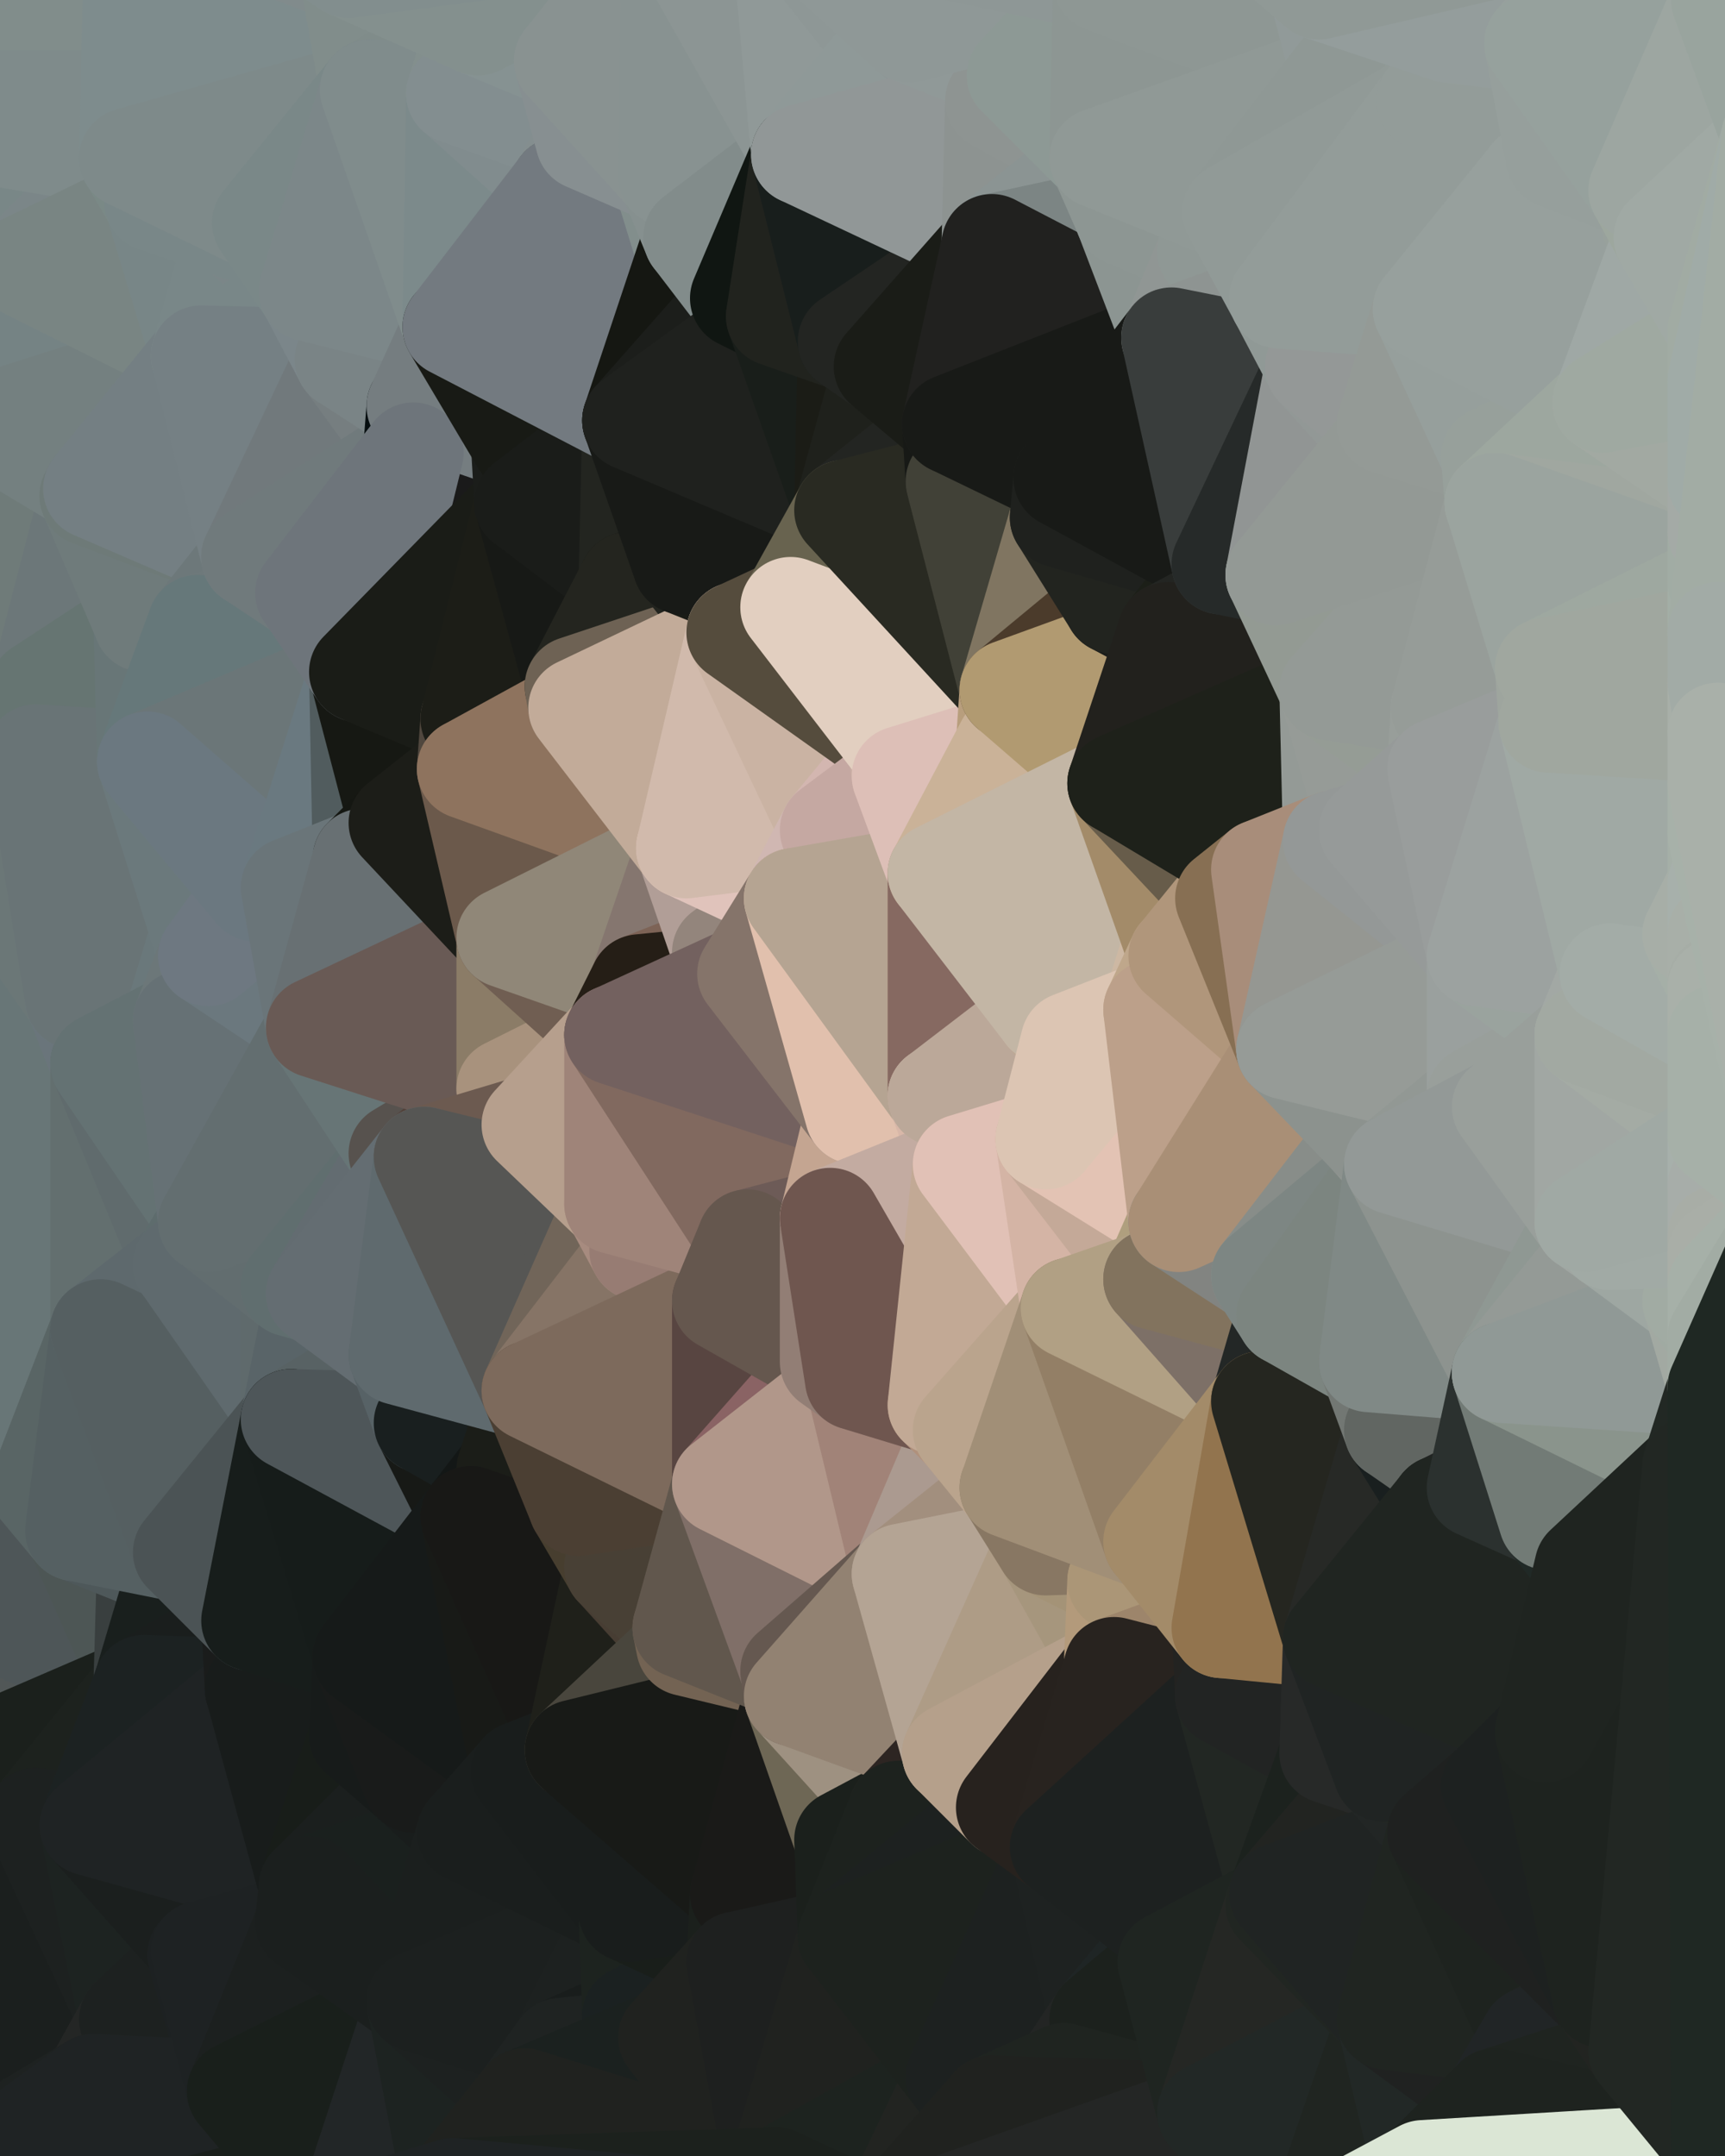 <?xml version="1.0" standalone="yes"?>
<svg width="480" height="600" xmlns="http://www.w3.org/2000/svg" version="1.1" ><polygon points="-34,518 -19,500 -18,444" fill="rgba(30, 35, 31, 1)" stroke="rgba(30, 35, 31, 1)" stroke-width="28" stroke-linejoin="round"/>
		<polygon points="-34,148 -34,518 -18,444" fill="rgba(97, 111, 111, 1)" stroke="rgba(97, 111, 111, 1)" stroke-width="28" stroke-linejoin="round"/>
		<polygon points="-18,222 -34,148 -18,444" fill="rgba(105, 117, 117, 1)" stroke="rgba(105, 117, 117, 1)" stroke-width="28" stroke-linejoin="round"/>
		<polygon points="-19,204 -34,148 -18,222" fill="rgba(112, 123, 125, 1)" stroke="rgba(112, 123, 125, 1)" stroke-width="28" stroke-linejoin="round"/>
		<polygon points="-4,118 -34,148 -3,130" fill="rgba(114, 126, 124, 1)" stroke="rgba(114, 126, 124, 1)" stroke-width="28" stroke-linejoin="round"/>
		<polygon points="-34,148 0,66 0,38" fill="rgba(121, 133, 133, 1)" stroke="rgba(121, 133, 133, 1)" stroke-width="28" stroke-linejoin="round"/>
		<polygon points="0,8 -34,148 0,38" fill="rgba(121, 133, 131, 1)" stroke="rgba(121, 133, 131, 1)" stroke-width="28" stroke-linejoin="round"/>
		<polygon points="-34,148 0,8 0,0" fill="rgba(120, 134, 134, 1)" stroke="rgba(120, 134, 134, 1)" stroke-width="28" stroke-linejoin="round"/>
		<polygon points="-34,148 -4,118 0,66" fill="rgba(121, 131, 133, 1)" stroke="rgba(121, 131, 133, 1)" stroke-width="28" stroke-linejoin="round"/>
		<polygon points="-3,574 -34,518 0,599" fill="rgba(31, 35, 34, 1)" stroke="rgba(31, 35, 34, 1)" stroke-width="28" stroke-linejoin="round"/>
		<polygon points="-18,444 -19,500 -4,488" fill="rgba(30, 35, 31, 1)" stroke="rgba(30, 35, 31, 1)" stroke-width="28" stroke-linejoin="round"/>
		<polygon points="-3,574 0,599 6,592" fill="rgba(32, 36, 35, 1)" stroke="rgba(32, 36, 35, 1)" stroke-width="28" stroke-linejoin="round"/>
		<polygon points="-4,488 -19,500 10,506" fill="rgba(28, 34, 30, 1)" stroke="rgba(28, 34, 30, 1)" stroke-width="28" stroke-linejoin="round"/>
		<polygon points="-19,204 -18,222 10,210" fill="rgba(108, 117, 116, 1)" stroke="rgba(108, 117, 116, 1)" stroke-width="28" stroke-linejoin="round"/>
		<polygon points="0,66 -4,118 6,74" fill="rgba(121, 133, 133, 1)" stroke="rgba(121, 133, 133, 1)" stroke-width="28" stroke-linejoin="round"/>
		<polygon points="-19,204 10,210 11,192" fill="rgba(108, 119, 121, 1)" stroke="rgba(108, 119, 121, 1)" stroke-width="28" stroke-linejoin="round"/>
		<polygon points="-34,148 -19,204 11,192" fill="rgba(110, 121, 123, 1)" stroke="rgba(110, 121, 123, 1)" stroke-width="28" stroke-linejoin="round"/>
		<polygon points="-19,500 -34,518 10,506" fill="rgba(25, 31, 27, 1)" stroke="rgba(25, 31, 27, 1)" stroke-width="28" stroke-linejoin="round"/>
		<polygon points="11,414 -18,444 21,426" fill="rgba(89, 95, 95, 1)" stroke="rgba(89, 95, 95, 1)" stroke-width="28" stroke-linejoin="round"/>
		<polygon points="-3,574 6,592 26,580" fill="rgba(31, 35, 34, 1)" stroke="rgba(31, 35, 34, 1)" stroke-width="28" stroke-linejoin="round"/>
		<polygon points="-3,130 25,138 26,136" fill="rgba(117, 127, 126, 1)" stroke="rgba(117, 127, 126, 1)" stroke-width="28" stroke-linejoin="round"/>
		<polygon points="-18,444 11,414 28,370" fill="rgba(92, 104, 104, 1)" stroke="rgba(92, 104, 104, 1)" stroke-width="28" stroke-linejoin="round"/>
		<polygon points="21,278 -18,444 28,370" fill="rgba(96, 110, 111, 1)" stroke="rgba(96, 110, 111, 1)" stroke-width="28" stroke-linejoin="round"/>
		<polygon points="28,296 21,278 28,370" fill="rgba(101, 115, 118, 1)" stroke="rgba(101, 115, 118, 1)" stroke-width="28" stroke-linejoin="round"/>
		<polygon points="-4,118 -3,130 26,136" fill="rgba(115, 124, 121, 1)" stroke="rgba(115, 124, 121, 1)" stroke-width="28" stroke-linejoin="round"/>
		<polygon points="-3,130 11,192 25,138" fill="rgba(111, 123, 123, 1)" stroke="rgba(111, 123, 123, 1)" stroke-width="28" stroke-linejoin="round"/>
		<polygon points="-18,222 -18,444 21,278" fill="rgba(104, 118, 119, 1)" stroke="rgba(104, 118, 119, 1)" stroke-width="28" stroke-linejoin="round"/>
		<polygon points="-3,130 -34,148 11,192" fill="rgba(111, 123, 121, 1)" stroke="rgba(111, 123, 121, 1)" stroke-width="28" stroke-linejoin="round"/>
		<polygon points="-34,518 -3,574 10,506" fill="rgba(29, 38, 35, 1)" stroke="rgba(29, 38, 35, 1)" stroke-width="28" stroke-linejoin="round"/>
		<polygon points="-3,574 26,580 36,562" fill="rgba(23, 29, 25, 1)" stroke="rgba(23, 29, 25, 1)" stroke-width="28" stroke-linejoin="round"/>
		<polygon points="0,0 0,8 37,0" fill="rgba(124, 138, 138, 1)" stroke="rgba(124, 138, 138, 1)" stroke-width="28" stroke-linejoin="round"/>
		<polygon points="0,38 0,66 36,44" fill="rgba(121, 135, 135, 1)" stroke="rgba(121, 135, 135, 1)" stroke-width="28" stroke-linejoin="round"/>
		<polygon points="0,66 6,74 36,44" fill="rgba(121, 135, 135, 1)" stroke="rgba(121, 135, 135, 1)" stroke-width="28" stroke-linejoin="round"/>
		<polygon points="-18,444 -4,488 40,469" fill="rgba(81, 87, 87, 1)" stroke="rgba(81, 87, 87, 1)" stroke-width="28" stroke-linejoin="round"/>
		<polygon points="21,426 -18,444 40,469" fill="rgba(78, 86, 88, 1)" stroke="rgba(78, 86, 88, 1)" stroke-width="28" stroke-linejoin="round"/>
		<polygon points="25,138 11,192 40,173" fill="rgba(108, 119, 121, 1)" stroke="rgba(108, 119, 121, 1)" stroke-width="28" stroke-linejoin="round"/>
		<polygon points="36,44 6,74 43,56" fill="rgba(123, 134, 136, 1)" stroke="rgba(123, 134, 136, 1)" stroke-width="28" stroke-linejoin="round"/>
		<polygon points="11,192 10,210 41,212" fill="rgba(106, 118, 118, 1)" stroke="rgba(106, 118, 118, 1)" stroke-width="28" stroke-linejoin="round"/>
		<polygon points="21,426 40,469 41,434" fill="rgba(77, 86, 85, 1)" stroke="rgba(77, 86, 85, 1)" stroke-width="28" stroke-linejoin="round"/>
		<polygon points="-4,488 10,506 40,469" fill="rgba(27, 32, 28, 1)" stroke="rgba(27, 32, 28, 1)" stroke-width="28" stroke-linejoin="round"/>
		<polygon points="10,506 25,508 40,469" fill="rgba(29, 34, 30, 1)" stroke="rgba(29, 34, 30, 1)" stroke-width="28" stroke-linejoin="round"/>
		<polygon points="0,8 36,44 37,0" fill="rgba(127, 139, 137, 1)" stroke="rgba(127, 139, 137, 1)" stroke-width="28" stroke-linejoin="round"/>
		<polygon points="10,506 -3,574 36,562" fill="rgba(27, 31, 30, 1)" stroke="rgba(27, 31, 30, 1)" stroke-width="28" stroke-linejoin="round"/>
		<polygon points="25,508 10,506 36,562" fill="rgba(29, 33, 32, 1)" stroke="rgba(29, 33, 32, 1)" stroke-width="28" stroke-linejoin="round"/>
		<polygon points="0,8 0,38 36,44" fill="rgba(127, 139, 139, 1)" stroke="rgba(127, 139, 139, 1)" stroke-width="28" stroke-linejoin="round"/>
		<polygon points="10,210 -18,222 21,278" fill="rgba(107, 119, 119, 1)" stroke="rgba(107, 119, 119, 1)" stroke-width="28" stroke-linejoin="round"/>
		<polygon points="21,278 28,296 51,284" fill="rgba(106, 117, 123, 1)" stroke="rgba(106, 117, 123, 1)" stroke-width="28" stroke-linejoin="round"/>
		<polygon points="40,173 11,192 41,212" fill="rgba(102, 117, 114, 1)" stroke="rgba(102, 117, 114, 1)" stroke-width="28" stroke-linejoin="round"/>
		<polygon points="6,74 -4,118 56,99" fill="rgba(117, 131, 132, 1)" stroke="rgba(117, 131, 132, 1)" stroke-width="28" stroke-linejoin="round"/>
		<polygon points="-4,118 26,136 56,99" fill="rgba(116, 128, 128, 1)" stroke="rgba(116, 128, 128, 1)" stroke-width="28" stroke-linejoin="round"/>
		<polygon points="25,508 36,562 55,544" fill="rgba(29, 35, 33, 1)" stroke="rgba(29, 35, 33, 1)" stroke-width="28" stroke-linejoin="round"/>
		<polygon points="28,296 28,370 51,352" fill="rgba(99, 111, 111, 1)" stroke="rgba(99, 111, 111, 1)" stroke-width="28" stroke-linejoin="round"/>
		<polygon points="28,296 51,352 58,340" fill="rgba(96, 107, 109, 1)" stroke="rgba(96, 107, 109, 1)" stroke-width="28" stroke-linejoin="round"/>
		<polygon points="41,212 21,278 58,266" fill="rgba(106, 121, 124, 1)" stroke="rgba(106, 121, 124, 1)" stroke-width="28" stroke-linejoin="round"/>
		<polygon points="21,278 51,284 58,266" fill="rgba(106, 120, 123, 1)" stroke="rgba(106, 120, 123, 1)" stroke-width="28" stroke-linejoin="round"/>
		<polygon points="25,508 55,544 56,543" fill="rgba(29, 35, 33, 1)" stroke="rgba(29, 35, 33, 1)" stroke-width="28" stroke-linejoin="round"/>
		<polygon points="43,56 6,74 56,99" fill="rgba(121, 133, 131, 1)" stroke="rgba(121, 133, 131, 1)" stroke-width="28" stroke-linejoin="round"/>
		<polygon points="10,210 21,278 41,212" fill="rgba(105, 116, 118, 1)" stroke="rgba(105, 116, 118, 1)" stroke-width="28" stroke-linejoin="round"/>
		<polygon points="36,562 26,580 66,582" fill="rgba(36, 38, 37, 1)" stroke="rgba(36, 38, 37, 1)" stroke-width="28" stroke-linejoin="round"/>
		<polygon points="40,173 41,212 55,174" fill="rgba(104, 118, 119, 1)" stroke="rgba(104, 118, 119, 1)" stroke-width="28" stroke-linejoin="round"/>
		<polygon points="41,434 40,469 51,432" fill="rgba(57, 63, 63, 1)" stroke="rgba(57, 63, 63, 1)" stroke-width="28" stroke-linejoin="round"/>
		<polygon points="21,426 41,434 51,432" fill="rgba(78, 88, 90, 1)" stroke="rgba(78, 88, 90, 1)" stroke-width="28" stroke-linejoin="round"/>
		<polygon points="40,173 55,174 70,155" fill="rgba(110, 120, 122, 1)" stroke="rgba(110, 120, 122, 1)" stroke-width="28" stroke-linejoin="round"/>
		<polygon points="25,138 40,173 70,155" fill="rgba(111, 123, 123, 1)" stroke="rgba(111, 123, 123, 1)" stroke-width="28" stroke-linejoin="round"/>
		<polygon points="51,432 40,469 70,451" fill="rgba(25, 31, 29, 1)" stroke="rgba(25, 31, 29, 1)" stroke-width="28" stroke-linejoin="round"/>
		<polygon points="43,56 56,99 66,64" fill="rgba(120, 134, 135, 1)" stroke="rgba(120, 134, 135, 1)" stroke-width="28" stroke-linejoin="round"/>
		<polygon points="41,212 58,266 71,248" fill="rgba(107, 121, 124, 1)" stroke="rgba(107, 121, 124, 1)" stroke-width="28" stroke-linejoin="round"/>
		<polygon points="26,136 25,138 70,155" fill="rgba(110, 122, 120, 1)" stroke="rgba(110, 122, 120, 1)" stroke-width="28" stroke-linejoin="round"/>
		<polygon points="0,0 37,0 67,-29" fill="rgba(129, 141, 139, 1)" stroke="rgba(129, 141, 139, 1)" stroke-width="28" stroke-linejoin="round"/>
		<polygon points="11,414 21,426 28,370" fill="rgba(89, 101, 101, 1)" stroke="rgba(89, 101, 101, 1)" stroke-width="28" stroke-linejoin="round"/>
		<polygon points="70,451 40,469 71,470" fill="rgba(26, 30, 29, 1)" stroke="rgba(26, 30, 29, 1)" stroke-width="28" stroke-linejoin="round"/>
		<polygon points="55,544 36,562 66,582" fill="rgba(29, 33, 32, 1)" stroke="rgba(29, 33, 32, 1)" stroke-width="28" stroke-linejoin="round"/>
		<polygon points="51,284 28,296 58,340" fill="rgba(100, 114, 115, 1)" stroke="rgba(100, 114, 115, 1)" stroke-width="28" stroke-linejoin="round"/>
		<polygon points="28,370 21,426 51,432" fill="rgba(85, 96, 98, 1)" stroke="rgba(85, 96, 98, 1)" stroke-width="28" stroke-linejoin="round"/>
		<polygon points="51,352 28,370 81,395" fill="rgba(94, 105, 109, 1)" stroke="rgba(94, 105, 109, 1)" stroke-width="28" stroke-linejoin="round"/>
		<polygon points="28,370 51,432 81,395" fill="rgba(85, 95, 97, 1)" stroke="rgba(85, 95, 97, 1)" stroke-width="28" stroke-linejoin="round"/>
		<polygon points="58,340 51,352 81,358" fill="rgba(94, 108, 109, 1)" stroke="rgba(94, 108, 109, 1)" stroke-width="28" stroke-linejoin="round"/>
		<polygon points="56,99 26,136 70,155" fill="rgba(116, 127, 131, 1)" stroke="rgba(116, 127, 131, 1)" stroke-width="28" stroke-linejoin="round"/>
		<polygon points="66,64 56,99 86,81" fill="rgba(121, 135, 136, 1)" stroke="rgba(121, 135, 136, 1)" stroke-width="28" stroke-linejoin="round"/>
		<polygon points="73,62 66,64 86,81" fill="rgba(123, 134, 136, 1)" stroke="rgba(123, 134, 136, 1)" stroke-width="28" stroke-linejoin="round"/>
		<polygon points="56,543 85,535 86,525" fill="rgba(29, 33, 32, 1)" stroke="rgba(29, 33, 32, 1)" stroke-width="28" stroke-linejoin="round"/>
		<polygon points="70,155 55,174 85,165" fill="rgba(109, 120, 122, 1)" stroke="rgba(109, 120, 122, 1)" stroke-width="28" stroke-linejoin="round"/>
		<polygon points="40,469 25,508 71,470" fill="rgba(28, 34, 34, 1)" stroke="rgba(28, 34, 34, 1)" stroke-width="28" stroke-linejoin="round"/>
		<polygon points="58,266 51,284 88,286" fill="rgba(108, 119, 121, 1)" stroke="rgba(108, 119, 121, 1)" stroke-width="28" stroke-linejoin="round"/>
		<polygon points="25,508 56,543 86,525" fill="rgba(27, 31, 30, 1)" stroke="rgba(27, 31, 30, 1)" stroke-width="28" stroke-linejoin="round"/>
		<polygon points="71,470 25,508 86,525" fill="rgba(31, 35, 36, 1)" stroke="rgba(31, 35, 36, 1)" stroke-width="28" stroke-linejoin="round"/>
		<polygon points="81,358 51,352 81,395" fill="rgba(95, 106, 110, 1)" stroke="rgba(95, 106, 110, 1)" stroke-width="28" stroke-linejoin="round"/>
		<polygon points="36,44 43,56 73,62" fill="rgba(122, 137, 134, 1)" stroke="rgba(122, 137, 134, 1)" stroke-width="28" stroke-linejoin="round"/>
		<polygon points="43,56 66,64 73,62" fill="rgba(121, 135, 136, 1)" stroke="rgba(121, 135, 136, 1)" stroke-width="28" stroke-linejoin="round"/>
		<polygon points="56,543 55,544 66,582" fill="rgba(29, 33, 34, 1)" stroke="rgba(29, 33, 34, 1)" stroke-width="28" stroke-linejoin="round"/>
		<polygon points="6,592 0,599 26,580" fill="rgba(30, 34, 33, 1)" stroke="rgba(30, 34, 33, 1)" stroke-width="28" stroke-linejoin="round"/>
		<polygon points="86,81 56,99 96,100" fill="rgba(121, 135, 136, 1)" stroke="rgba(121, 135, 136, 1)" stroke-width="28" stroke-linejoin="round"/>
		<polygon points="67,-29 37,0 97,-9" fill="rgba(129, 141, 141, 1)" stroke="rgba(129, 141, 141, 1)" stroke-width="28" stroke-linejoin="round"/>
		<polygon points="66,582 0,599 96,618" fill="rgba(26, 31, 27, 1)" stroke="rgba(26, 31, 27, 1)" stroke-width="28" stroke-linejoin="round"/>
		<polygon points="81,358 81,395 88,360" fill="rgba(95, 106, 108, 1)" stroke="rgba(95, 106, 108, 1)" stroke-width="28" stroke-linejoin="round"/>
		<polygon points="51,284 58,340 88,286" fill="rgba(102, 113, 117, 1)" stroke="rgba(102, 113, 117, 1)" stroke-width="28" stroke-linejoin="round"/>
		<polygon points="81,247 58,266 88,286" fill="rgba(107, 120, 126, 1)" stroke="rgba(107, 120, 126, 1)" stroke-width="28" stroke-linejoin="round"/>
		<polygon points="71,248 58,266 81,247" fill="rgba(110, 120, 129, 1)" stroke="rgba(110, 120, 129, 1)" stroke-width="28" stroke-linejoin="round"/>
		<polygon points="26,580 0,599 66,582" fill="rgba(31, 35, 36, 1)" stroke="rgba(31, 35, 36, 1)" stroke-width="28" stroke-linejoin="round"/>
		<polygon points="85,165 55,174 100,187" fill="rgba(110, 121, 123, 1)" stroke="rgba(110, 121, 123, 1)" stroke-width="28" stroke-linejoin="round"/>
		<polygon points="70,451 71,470 101,461" fill="rgba(26, 28, 27, 1)" stroke="rgba(26, 28, 27, 1)" stroke-width="28" stroke-linejoin="round"/>
		<polygon points="56,543 66,582 85,535" fill="rgba(30, 34, 35, 1)" stroke="rgba(30, 34, 35, 1)" stroke-width="28" stroke-linejoin="round"/>
		<polygon points="97,-9 37,0 103,25" fill="rgba(129, 139, 140, 1)" stroke="rgba(129, 139, 140, 1)" stroke-width="28" stroke-linejoin="round"/>
		<polygon points="37,0 36,44 103,25" fill="rgba(126, 140, 141, 1)" stroke="rgba(126, 140, 141, 1)" stroke-width="28" stroke-linejoin="round"/>
		<polygon points="36,44 73,62 103,25" fill="rgba(126, 138, 138, 1)" stroke="rgba(126, 138, 138, 1)" stroke-width="28" stroke-linejoin="round"/>
		<polygon points="71,470 100,483 101,461" fill="rgba(23, 27, 26, 1)" stroke="rgba(23, 27, 26, 1)" stroke-width="28" stroke-linejoin="round"/>
		<polygon points="71,470 86,525 100,483" fill="rgba(24, 28, 27, 1)" stroke="rgba(24, 28, 27, 1)" stroke-width="28" stroke-linejoin="round"/>
		<polygon points="55,174 41,212 100,187" fill="rgba(102, 120, 122, 1)" stroke="rgba(102, 120, 122, 1)" stroke-width="28" stroke-linejoin="round"/>
		<polygon points="41,212 81,247 100,187" fill="rgba(107, 118, 120, 1)" stroke="rgba(107, 118, 120, 1)" stroke-width="28" stroke-linejoin="round"/>
		<polygon points="56,99 70,155 96,100" fill="rgba(117, 128, 132, 1)" stroke="rgba(117, 128, 132, 1)" stroke-width="28" stroke-linejoin="round"/>
		<polygon points="51,432 70,451 81,395" fill="rgba(75, 83, 85, 1)" stroke="rgba(75, 83, 85, 1)" stroke-width="28" stroke-linejoin="round"/>
		<polygon points="41,212 71,248 81,247" fill="rgba(107, 120, 128, 1)" stroke="rgba(107, 120, 128, 1)" stroke-width="28" stroke-linejoin="round"/>
		<polygon points="58,340 81,358 111,321" fill="rgba(98, 109, 111, 1)" stroke="rgba(98, 109, 111, 1)" stroke-width="28" stroke-linejoin="round"/>
		<polygon points="88,286 58,340 111,321" fill="rgba(99, 110, 112, 1)" stroke="rgba(99, 110, 112, 1)" stroke-width="28" stroke-linejoin="round"/>
		<polygon points="88,360 81,395 111,377" fill="rgba(89, 100, 104, 1)" stroke="rgba(89, 100, 104, 1)" stroke-width="28" stroke-linejoin="round"/>
		<polygon points="100,187 81,247 101,239" fill="rgba(106, 121, 128, 1)" stroke="rgba(106, 121, 128, 1)" stroke-width="28" stroke-linejoin="round"/>
		<polygon points="96,100 70,155 115,126" fill="rgba(113, 121, 124, 1)" stroke="rgba(113, 121, 124, 1)" stroke-width="28" stroke-linejoin="round"/>
		<polygon points="100,187 101,239 111,229" fill="rgba(81, 92, 94, 1)" stroke="rgba(81, 92, 94, 1)" stroke-width="28" stroke-linejoin="round"/>
		<polygon points="81,358 88,360 111,321" fill="rgba(96, 110, 111, 1)" stroke="rgba(96, 110, 111, 1)" stroke-width="28" stroke-linejoin="round"/>
		<polygon points="85,535 66,582 116,557" fill="rgba(28, 32, 31, 1)" stroke="rgba(28, 32, 31, 1)" stroke-width="28" stroke-linejoin="round"/>
		<polygon points="96,100 115,126 116,113" fill="rgba(118, 126, 128, 1)" stroke="rgba(118, 126, 128, 1)" stroke-width="28" stroke-linejoin="round"/>
		<polygon points="100,483 86,525 115,496" fill="rgba(24, 29, 25, 1)" stroke="rgba(24, 29, 25, 1)" stroke-width="28" stroke-linejoin="round"/>
		<polygon points="111,377 81,395 118,396" fill="rgba(88, 98, 100, 1)" stroke="rgba(88, 98, 100, 1)" stroke-width="28" stroke-linejoin="round"/>
		<polygon points="70,155 85,165 115,126" fill="rgba(112, 122, 124, 1)" stroke="rgba(112, 122, 124, 1)" stroke-width="28" stroke-linejoin="round"/>
		<polygon points="81,247 88,286 101,239" fill="rgba(106, 117, 121, 1)" stroke="rgba(106, 117, 121, 1)" stroke-width="28" stroke-linejoin="round"/>
		<polygon points="86,81 96,100 126,91" fill="rgba(123, 134, 138, 1)" stroke="rgba(123, 134, 138, 1)" stroke-width="28" stroke-linejoin="round"/>
		<polygon points="96,100 116,113 126,91" fill="rgba(122, 132, 134, 1)" stroke="rgba(122, 132, 134, 1)" stroke-width="28" stroke-linejoin="round"/>
		<polygon points="81,395 70,451 101,461" fill="rgba(23, 29, 27, 1)" stroke="rgba(23, 29, 27, 1)" stroke-width="28" stroke-linejoin="round"/>
		<polygon points="100,187 130,214 131,200" fill="rgba(15, 17, 12, 1)" stroke="rgba(15, 17, 12, 1)" stroke-width="28" stroke-linejoin="round"/>
		<polygon points="81,395 101,461 131,422" fill="rgba(22, 28, 26, 1)" stroke="rgba(22, 28, 26, 1)" stroke-width="28" stroke-linejoin="round"/>
		<polygon points="118,396 81,395 131,422" fill="rgba(78, 86, 89, 1)" stroke="rgba(78, 86, 89, 1)" stroke-width="28" stroke-linejoin="round"/>
		<polygon points="100,187 111,229 130,214" fill="rgba(22, 24, 19, 1)" stroke="rgba(22, 24, 19, 1)" stroke-width="28" stroke-linejoin="round"/>
		<polygon points="115,496 86,525 130,510" fill="rgba(27, 31, 30, 1)" stroke="rgba(27, 31, 30, 1)" stroke-width="28" stroke-linejoin="round"/>
		<polygon points="66,582 96,618 116,557" fill="rgba(25, 31, 27, 1)" stroke="rgba(25, 31, 27, 1)" stroke-width="28" stroke-linejoin="round"/>
		<polygon points="97,-9 103,25 133,7" fill="rgba(129, 141, 139, 1)" stroke="rgba(129, 141, 139, 1)" stroke-width="28" stroke-linejoin="round"/>
		<polygon points="103,25 127,26 133,7" fill="rgba(128, 140, 138, 1)" stroke="rgba(128, 140, 138, 1)" stroke-width="28" stroke-linejoin="round"/>
		<polygon points="86,525 116,557 130,510" fill="rgba(26, 32, 30, 1)" stroke="rgba(26, 32, 30, 1)" stroke-width="28" stroke-linejoin="round"/>
		<polygon points="116,557 96,618 126,609" fill="rgba(34, 38, 39, 1)" stroke="rgba(34, 38, 39, 1)" stroke-width="28" stroke-linejoin="round"/>
		<polygon points="111,321 88,360 118,322" fill="rgba(99, 108, 113, 1)" stroke="rgba(99, 108, 113, 1)" stroke-width="28" stroke-linejoin="round"/>
		<polygon points="86,525 85,535 116,557" fill="rgba(27, 31, 30, 1)" stroke="rgba(27, 31, 30, 1)" stroke-width="28" stroke-linejoin="round"/>
		<polygon points="73,62 86,81 103,25" fill="rgba(122, 136, 136, 1)" stroke="rgba(122, 136, 136, 1)" stroke-width="28" stroke-linejoin="round"/>
		<polygon points="111,229 101,239 141,261" fill="rgba(21, 23, 18, 1)" stroke="rgba(21, 23, 18, 1)" stroke-width="28" stroke-linejoin="round"/>
		<polygon points="101,239 88,286 141,261" fill="rgba(104, 112, 115, 1)" stroke="rgba(104, 112, 115, 1)" stroke-width="28" stroke-linejoin="round"/>
		<polygon points="118,396 131,422 141,409" fill="rgba(23, 25, 22, 1)" stroke="rgba(23, 25, 22, 1)" stroke-width="28" stroke-linejoin="round"/>
		<polygon points="88,286 111,321 141,303" fill="rgba(103, 117, 118, 1)" stroke="rgba(103, 117, 118, 1)" stroke-width="28" stroke-linejoin="round"/>
		<polygon points="111,321 118,322 141,303" fill="rgba(87, 82, 78, 1)" stroke="rgba(87, 82, 78, 1)" stroke-width="28" stroke-linejoin="round"/>
		<polygon points="88,360 111,377 118,322" fill="rgba(100, 109, 114, 1)" stroke="rgba(100, 109, 114, 1)" stroke-width="28" stroke-linejoin="round"/>
		<polygon points="115,496 130,510 145,493" fill="rgba(25, 29, 28, 1)" stroke="rgba(25, 29, 28, 1)" stroke-width="28" stroke-linejoin="round"/>
		<polygon points="116,113 115,126 145,123" fill="rgba(6, 14, 16, 1)" stroke="rgba(6, 14, 16, 1)" stroke-width="28" stroke-linejoin="round"/>
		<polygon points="101,461 100,483 115,496" fill="rgba(23, 27, 26, 1)" stroke="rgba(23, 27, 26, 1)" stroke-width="28" stroke-linejoin="round"/>
		<polygon points="145,123 115,126 146,140" fill="rgba(23, 26, 17, 1)" stroke="rgba(23, 26, 17, 1)" stroke-width="28" stroke-linejoin="round"/>
		<polygon points="116,557 126,609 146,584" fill="rgba(29, 35, 33, 1)" stroke="rgba(29, 35, 33, 1)" stroke-width="28" stroke-linejoin="round"/>
		<polygon points="103,25 86,81 126,91" fill="rgba(124, 135, 137, 1)" stroke="rgba(124, 135, 137, 1)" stroke-width="28" stroke-linejoin="round"/>
		<polygon points="111,377 118,396 148,387" fill="rgba(87, 98, 102, 1)" stroke="rgba(87, 98, 102, 1)" stroke-width="28" stroke-linejoin="round"/>
		<polygon points="118,396 141,409 148,387" fill="rgba(25, 31, 31, 1)" stroke="rgba(25, 31, 31, 1)" stroke-width="28" stroke-linejoin="round"/>
		<polygon points="141,303 118,322 148,313" fill="rgba(82, 65, 57, 1)" stroke="rgba(82, 65, 57, 1)" stroke-width="28" stroke-linejoin="round"/>
		<polygon points="115,126 100,187 146,140" fill="rgba(26, 26, 26, 1)" stroke="rgba(26, 26, 26, 1)" stroke-width="28" stroke-linejoin="round"/>
		<polygon points="101,461 115,496 145,493" fill="rgba(25, 27, 26, 1)" stroke="rgba(25, 27, 26, 1)" stroke-width="28" stroke-linejoin="round"/>
		<polygon points="126,91 116,113 145,123" fill="rgba(117, 125, 128, 1)" stroke="rgba(117, 125, 128, 1)" stroke-width="28" stroke-linejoin="round"/>
		<polygon points="88,286 141,303 141,261" fill="rgba(105, 90, 85, 1)" stroke="rgba(105, 90, 85, 1)" stroke-width="28" stroke-linejoin="round"/>
		<polygon points="103,25 126,91 127,26" fill="rgba(128, 140, 140, 1)" stroke="rgba(128, 140, 140, 1)" stroke-width="28" stroke-linejoin="round"/>
		<polygon points="85,165 100,187 115,126" fill="rgba(110, 117, 123, 1)" stroke="rgba(110, 117, 123, 1)" stroke-width="28" stroke-linejoin="round"/>
		<polygon points="127,26 126,91 156,52" fill="rgba(124, 138, 139, 1)" stroke="rgba(124, 138, 139, 1)" stroke-width="28" stroke-linejoin="round"/>
		<polygon points="116,557 146,584 156,570" fill="rgba(29, 33, 32, 1)" stroke="rgba(29, 33, 32, 1)" stroke-width="28" stroke-linejoin="round"/>
		<polygon points="133,7 127,26 157,17" fill="rgba(131, 143, 141, 1)" stroke="rgba(131, 143, 141, 1)" stroke-width="28" stroke-linejoin="round"/>
		<polygon points="100,187 131,200 146,140" fill="rgba(26, 28, 23, 1)" stroke="rgba(26, 28, 23, 1)" stroke-width="28" stroke-linejoin="round"/>
		<polygon points="130,214 111,229 141,261" fill="rgba(28, 29, 24, 1)" stroke="rgba(28, 29, 24, 1)" stroke-width="28" stroke-linejoin="round"/>
		<polygon points="160,191 131,200 161,197" fill="rgba(93, 83, 71, 1)" stroke="rgba(93, 83, 71, 1)" stroke-width="28" stroke-linejoin="round"/>
		<polygon points="141,409 131,422 161,419" fill="rgba(19, 23, 22, 1)" stroke="rgba(19, 23, 22, 1)" stroke-width="28" stroke-linejoin="round"/>
		<polygon points="127,26 156,52 163,39" fill="rgba(129, 140, 142, 1)" stroke="rgba(129, 140, 142, 1)" stroke-width="28" stroke-linejoin="round"/>
		<polygon points="157,17 127,26 163,39" fill="rgba(131, 142, 144, 1)" stroke="rgba(131, 142, 144, 1)" stroke-width="28" stroke-linejoin="round"/>
		<polygon points="131,200 130,214 161,197" fill="rgba(80, 71, 62, 1)" stroke="rgba(80, 71, 62, 1)" stroke-width="28" stroke-linejoin="round"/>
		<polygon points="146,140 131,200 160,191" fill="rgba(28, 29, 23, 1)" stroke="rgba(28, 29, 23, 1)" stroke-width="28" stroke-linejoin="round"/>
		<polygon points="141,261 141,303 171,288" fill="rgba(139, 124, 103, 1)" stroke="rgba(139, 124, 103, 1)" stroke-width="28" stroke-linejoin="round"/>
		<polygon points="141,303 148,313 171,288" fill="rgba(168, 146, 125, 1)" stroke="rgba(168, 146, 125, 1)" stroke-width="28" stroke-linejoin="round"/>
		<polygon points="148,313 118,322 171,335" fill="rgba(108, 90, 80, 1)" stroke="rgba(108, 90, 80, 1)" stroke-width="28" stroke-linejoin="round"/>
		<polygon points="161,419 131,422 171,436" fill="rgba(21, 20, 15, 1)" stroke="rgba(21, 20, 15, 1)" stroke-width="28" stroke-linejoin="round"/>
		<polygon points="148,387 141,409 161,419" fill="rgba(27, 29, 24, 1)" stroke="rgba(27, 29, 24, 1)" stroke-width="28" stroke-linejoin="round"/>
		<polygon points="118,322 111,377 148,387" fill="rgba(95, 106, 110, 1)" stroke="rgba(95, 106, 110, 1)" stroke-width="28" stroke-linejoin="round"/>
		<polygon points="131,422 101,461 145,493" fill="rgba(22, 26, 25, 1)" stroke="rgba(22, 26, 25, 1)" stroke-width="28" stroke-linejoin="round"/>
		<polygon points="146,140 160,191 175,162" fill="rgba(23, 25, 22, 1)" stroke="rgba(23, 25, 22, 1)" stroke-width="28" stroke-linejoin="round"/>
		<polygon points="130,510 116,557 175,532" fill="rgba(27, 31, 30, 1)" stroke="rgba(27, 31, 30, 1)" stroke-width="28" stroke-linejoin="round"/>
		<polygon points="118,322 148,387 171,335" fill="rgba(86, 86, 84, 1)" stroke="rgba(86, 86, 84, 1)" stroke-width="28" stroke-linejoin="round"/>
		<polygon points="131,422 145,493 160,487" fill="rgba(24, 26, 23, 1)" stroke="rgba(24, 26, 23, 1)" stroke-width="28" stroke-linejoin="round"/>
		<polygon points="116,557 156,570 175,532" fill="rgba(28, 32, 31, 1)" stroke="rgba(28, 32, 31, 1)" stroke-width="28" stroke-linejoin="round"/>
		<polygon points="131,422 160,487 171,436" fill="rgba(24, 24, 22, 1)" stroke="rgba(24, 24, 22, 1)" stroke-width="28" stroke-linejoin="round"/>
		<polygon points="171,335 148,387 178,348" fill="rgba(113, 101, 89, 1)" stroke="rgba(113, 101, 89, 1)" stroke-width="28" stroke-linejoin="round"/>
		<polygon points="141,261 171,288 178,274" fill="rgba(112, 94, 82, 1)" stroke="rgba(112, 94, 82, 1)" stroke-width="28" stroke-linejoin="round"/>
		<polygon points="175,532 156,570 176,561" fill="rgba(29, 33, 32, 1)" stroke="rgba(29, 33, 32, 1)" stroke-width="28" stroke-linejoin="round"/>
		<polygon points="145,123 146,140 176,117" fill="rgba(27, 29, 26, 1)" stroke="rgba(27, 29, 26, 1)" stroke-width="28" stroke-linejoin="round"/>
		<polygon points="126,91 145,123 176,117" fill="rgba(24, 26, 21, 1)" stroke="rgba(24, 26, 21, 1)" stroke-width="28" stroke-linejoin="round"/>
		<polygon points="145,493 130,510 175,532" fill="rgba(26, 30, 29, 1)" stroke="rgba(26, 30, 29, 1)" stroke-width="28" stroke-linejoin="round"/>
		<polygon points="160,487 145,493 175,532" fill="rgba(25, 29, 28, 1)" stroke="rgba(25, 29, 28, 1)" stroke-width="28" stroke-linejoin="round"/>
		<polygon points="163,39 156,52 186,49" fill="rgba(132, 142, 143, 1)" stroke="rgba(132, 142, 143, 1)" stroke-width="28" stroke-linejoin="round"/>
		<polygon points="133,7 157,17 187,-21" fill="rgba(134, 146, 146, 1)" stroke="rgba(134, 146, 146, 1)" stroke-width="28" stroke-linejoin="round"/>
		<polygon points="176,561 156,570 186,567" fill="rgba(25, 29, 28, 1)" stroke="rgba(25, 29, 28, 1)" stroke-width="28" stroke-linejoin="round"/>
		<polygon points="171,436 160,487 191,458" fill="rgba(31, 32, 26, 1)" stroke="rgba(31, 32, 26, 1)" stroke-width="28" stroke-linejoin="round"/>
		<polygon points="190,453 171,436 191,458" fill="rgba(71, 61, 51, 1)" stroke="rgba(71, 61, 51, 1)" stroke-width="28" stroke-linejoin="round"/>
		<polygon points="130,214 141,261 191,236" fill="rgba(107, 89, 75, 1)" stroke="rgba(107, 89, 75, 1)" stroke-width="28" stroke-linejoin="round"/>
		<polygon points="161,197 130,214 191,236" fill="rgba(142, 115, 94, 1)" stroke="rgba(142, 115, 94, 1)" stroke-width="28" stroke-linejoin="round"/>
		<polygon points="146,140 175,162 176,117" fill="rgba(26, 28, 25, 1)" stroke="rgba(26, 28, 25, 1)" stroke-width="28" stroke-linejoin="round"/>
		<polygon points="156,52 176,117 193,66" fill="rgba(33, 39, 39, 1)" stroke="rgba(33, 39, 39, 1)" stroke-width="28" stroke-linejoin="round"/>
		<polygon points="186,49 156,52 193,66" fill="rgba(130, 142, 140, 1)" stroke="rgba(130, 142, 140, 1)" stroke-width="28" stroke-linejoin="round"/>
		<polygon points="141,261 178,274 191,236" fill="rgba(144, 135, 120, 1)" stroke="rgba(144, 135, 120, 1)" stroke-width="28" stroke-linejoin="round"/>
		<polygon points="176,117 175,162 190,157" fill="rgba(35, 37, 32, 1)" stroke="rgba(35, 37, 32, 1)" stroke-width="28" stroke-linejoin="round"/>
		<polygon points="97,-9 133,7 187,-21" fill="rgba(132, 144, 142, 1)" stroke="rgba(132, 144, 142, 1)" stroke-width="28" stroke-linejoin="round"/>
		<polygon points="156,52 126,91 176,117" fill="rgba(115, 122, 128, 1)" stroke="rgba(115, 122, 128, 1)" stroke-width="28" stroke-linejoin="round"/>
		<polygon points="148,313 171,335 171,288" fill="rgba(182, 159, 141, 1)" stroke="rgba(182, 159, 141, 1)" stroke-width="28" stroke-linejoin="round"/>
		<polygon points="161,419 171,436 201,413" fill="rgba(71, 62, 47, 1)" stroke="rgba(71, 62, 47, 1)" stroke-width="28" stroke-linejoin="round"/>
		<polygon points="191,236 178,274 201,265" fill="rgba(133, 118, 111, 1)" stroke="rgba(133, 118, 111, 1)" stroke-width="28" stroke-linejoin="round"/>
		<polygon points="156,570 146,584 186,567" fill="rgba(31, 35, 34, 1)" stroke="rgba(31, 35, 34, 1)" stroke-width="28" stroke-linejoin="round"/>
		<polygon points="175,532 176,561 205,546" fill="rgba(29, 35, 31, 1)" stroke="rgba(29, 35, 31, 1)" stroke-width="28" stroke-linejoin="round"/>
		<polygon points="176,561 186,567 205,546" fill="rgba(27, 33, 33, 1)" stroke="rgba(27, 33, 33, 1)" stroke-width="28" stroke-linejoin="round"/>
		<polygon points="190,157 175,162 205,176" fill="rgba(22, 24, 19, 1)" stroke="rgba(22, 24, 19, 1)" stroke-width="28" stroke-linejoin="round"/>
		<polygon points="178,348 148,387 201,362" fill="rgba(134, 116, 102, 1)" stroke="rgba(134, 116, 102, 1)" stroke-width="28" stroke-linejoin="round"/>
		<polygon points="193,66 176,117 206,83" fill="rgba(21, 23, 18, 1)" stroke="rgba(21, 23, 18, 1)" stroke-width="28" stroke-linejoin="round"/>
		<polygon points="175,162 160,191 205,176" fill="rgba(36, 37, 31, 1)" stroke="rgba(36, 37, 31, 1)" stroke-width="28" stroke-linejoin="round"/>
		<polygon points="201,265 178,274 208,271" fill="rgba(125, 99, 86, 1)" stroke="rgba(125, 99, 86, 1)" stroke-width="28" stroke-linejoin="round"/>
		<polygon points="171,335 178,348 208,345" fill="rgba(167, 139, 127, 1)" stroke="rgba(167, 139, 127, 1)" stroke-width="28" stroke-linejoin="round"/>
		<polygon points="178,348 201,362 208,345" fill="rgba(151, 124, 115, 1)" stroke="rgba(151, 124, 115, 1)" stroke-width="28" stroke-linejoin="round"/>
		<polygon points="175,532 205,546 206,527" fill="rgba(25, 30, 26, 1)" stroke="rgba(25, 30, 26, 1)" stroke-width="28" stroke-linejoin="round"/>
		<polygon points="160,191 161,197 205,176" fill="rgba(110, 98, 84, 1)" stroke="rgba(110, 98, 84, 1)" stroke-width="28" stroke-linejoin="round"/>
		<polygon points="171,436 190,453 201,413" fill="rgba(72, 64, 53, 1)" stroke="rgba(72, 64, 53, 1)" stroke-width="28" stroke-linejoin="round"/>
		<polygon points="148,387 161,419 201,413" fill="rgba(75, 63, 51, 1)" stroke="rgba(75, 63, 51, 1)" stroke-width="28" stroke-linejoin="round"/>
		<polygon points="201,362 148,387 201,413" fill="rgba(125, 106, 92, 1)" stroke="rgba(125, 106, 92, 1)" stroke-width="28" stroke-linejoin="round"/>
		<polygon points="157,17 163,39 186,49" fill="rgba(135, 143, 145, 1)" stroke="rgba(135, 143, 145, 1)" stroke-width="28" stroke-linejoin="round"/>
		<polygon points="186,567 146,584 216,606" fill="rgba(27, 33, 31, 1)" stroke="rgba(27, 33, 31, 1)" stroke-width="28" stroke-linejoin="round"/>
		<polygon points="146,584 126,609 216,606" fill="rgba(32, 34, 31, 1)" stroke="rgba(32, 34, 31, 1)" stroke-width="28" stroke-linejoin="round"/>
		<polygon points="178,274 171,288 208,271" fill="rgba(37, 30, 22, 1)" stroke="rgba(37, 30, 22, 1)" stroke-width="28" stroke-linejoin="round"/>
		<polygon points="160,487 175,532 206,527" fill="rgba(25, 29, 28, 1)" stroke="rgba(25, 29, 28, 1)" stroke-width="28" stroke-linejoin="round"/>
		<polygon points="191,236 201,265 221,250" fill="rgba(177, 158, 151, 1)" stroke="rgba(177, 158, 151, 1)" stroke-width="28" stroke-linejoin="round"/>
		<polygon points="220,465 191,458 221,472" fill="rgba(142, 122, 111, 1)" stroke="rgba(142, 122, 111, 1)" stroke-width="28" stroke-linejoin="round"/>
		<polygon points="67,-29 97,-9 187,-21" fill="rgba(130, 142, 142, 1)" stroke="rgba(130, 142, 142, 1)" stroke-width="28" stroke-linejoin="round"/>
		<polygon points="186,49 193,66 223,43" fill="rgba(134, 144, 143, 1)" stroke="rgba(134, 144, 143, 1)" stroke-width="28" stroke-linejoin="round"/>
		<polygon points="201,265 208,271 221,250" fill="rgba(147, 133, 124, 1)" stroke="rgba(147, 133, 124, 1)" stroke-width="28" stroke-linejoin="round"/>
		<polygon points="191,458 160,487 221,472" fill="rgba(73, 70, 61, 1)" stroke="rgba(73, 70, 61, 1)" stroke-width="28" stroke-linejoin="round"/>
		<polygon points="160,487 206,527 221,472" fill="rgba(24, 26, 23, 1)" stroke="rgba(24, 26, 23, 1)" stroke-width="28" stroke-linejoin="round"/>
		<polygon points="190,453 191,458 220,465" fill="rgba(115, 99, 83, 1)" stroke="rgba(115, 99, 83, 1)" stroke-width="28" stroke-linejoin="round"/>
		<polygon points="190,157 205,176 220,169" fill="rgba(34, 36, 31, 1)" stroke="rgba(34, 36, 31, 1)" stroke-width="28" stroke-linejoin="round"/>
		<polygon points="206,83 176,117 216,88" fill="rgba(28, 30, 27, 1)" stroke="rgba(28, 30, 27, 1)" stroke-width="28" stroke-linejoin="round"/>
		<polygon points="161,197 191,236 205,176" fill="rgba(194, 171, 153, 1)" stroke="rgba(194, 171, 153, 1)" stroke-width="28" stroke-linejoin="round"/>
		<polygon points="157,17 186,49 187,-21" fill="rgba(137, 146, 145, 1)" stroke="rgba(137, 146, 145, 1)" stroke-width="28" stroke-linejoin="round"/>
		<polygon points="191,236 221,250 231,231" fill="rgba(224, 195, 187, 1)" stroke="rgba(224, 195, 187, 1)" stroke-width="28" stroke-linejoin="round"/>
		<polygon points="201,362 201,413 231,379" fill="rgba(88, 69, 65, 1)" stroke="rgba(88, 69, 65, 1)" stroke-width="28" stroke-linejoin="round"/>
		<polygon points="171,288 171,335 208,345" fill="rgba(159, 132, 121, 1)" stroke="rgba(159, 132, 121, 1)" stroke-width="28" stroke-linejoin="round"/>
		<polygon points="190,157 220,169 235,142" fill="rgba(26, 28, 23, 1)" stroke="rgba(26, 28, 23, 1)" stroke-width="28" stroke-linejoin="round"/>
		<polygon points="206,527 205,546 236,539" fill="rgba(27, 32, 28, 1)" stroke="rgba(27, 32, 28, 1)" stroke-width="28" stroke-linejoin="round"/>
		<polygon points="176,117 190,157 235,142" fill="rgba(24, 26, 23, 1)" stroke="rgba(24, 26, 23, 1)" stroke-width="28" stroke-linejoin="round"/>
		<polygon points="187,-21 186,49 223,43" fill="rgba(136, 146, 145, 1)" stroke="rgba(136, 146, 145, 1)" stroke-width="28" stroke-linejoin="round"/>
		<polygon points="193,66 206,83 223,43" fill="rgba(130, 140, 139, 1)" stroke="rgba(130, 140, 139, 1)" stroke-width="28" stroke-linejoin="round"/>
		<polygon points="208,345 231,339 238,310" fill="rgba(200, 172, 158, 1)" stroke="rgba(200, 172, 158, 1)" stroke-width="28" stroke-linejoin="round"/>
		<polygon points="171,288 208,345 238,310" fill="rgba(129, 105, 95, 1)" stroke="rgba(129, 105, 95, 1)" stroke-width="28" stroke-linejoin="round"/>
		<polygon points="208,271 171,288 238,310" fill="rgba(115, 97, 95, 1)" stroke="rgba(115, 97, 95, 1)" stroke-width="28" stroke-linejoin="round"/>
		<polygon points="231,379 201,413 238,384" fill="rgba(138, 99, 100, 1)" stroke="rgba(138, 99, 100, 1)" stroke-width="28" stroke-linejoin="round"/>
		<polygon points="235,512 206,527 236,539" fill="rgba(24, 29, 25, 1)" stroke="rgba(24, 29, 25, 1)" stroke-width="28" stroke-linejoin="round"/>
		<polygon points="216,88 176,117 235,142" fill="rgba(31, 33, 30, 1)" stroke="rgba(31, 33, 30, 1)" stroke-width="28" stroke-linejoin="round"/>
		<polygon points="221,472 206,527 235,512" fill="rgba(26, 26, 24, 1)" stroke="rgba(26, 26, 24, 1)" stroke-width="28" stroke-linejoin="round"/>
		<polygon points="208,345 231,379 231,339" fill="rgba(109, 91, 87, 1)" stroke="rgba(109, 91, 87, 1)" stroke-width="28" stroke-linejoin="round"/>
		<polygon points="205,176 191,236 231,231" fill="rgba(209, 186, 172, 1)" stroke="rgba(209, 186, 172, 1)" stroke-width="28" stroke-linejoin="round"/>
		<polygon points="208,345 201,362 231,379" fill="rgba(101, 87, 78, 1)" stroke="rgba(101, 87, 78, 1)" stroke-width="28" stroke-linejoin="round"/>
		<polygon points="217,-24 187,-21 223,43" fill="rgba(140, 149, 148, 1)" stroke="rgba(140, 149, 148, 1)" stroke-width="28" stroke-linejoin="round"/>
		<polygon points="206,83 216,88 223,43" fill="rgba(16, 22, 18, 1)" stroke="rgba(16, 22, 18, 1)" stroke-width="28" stroke-linejoin="round"/>
		<polygon points="201,413 190,453 220,465" fill="rgba(97, 87, 77, 1)" stroke="rgba(97, 87, 77, 1)" stroke-width="28" stroke-linejoin="round"/>
		<polygon points="216,88 235,142 236,95" fill="rgba(25, 30, 26, 1)" stroke="rgba(25, 30, 26, 1)" stroke-width="28" stroke-linejoin="round"/>
		<polygon points="205,546 186,567 216,606" fill="rgba(32, 34, 31, 1)" stroke="rgba(32, 34, 31, 1)" stroke-width="28" stroke-linejoin="round"/>
		<polygon points="217,-24 223,43 247,14" fill="rgba(144, 153, 152, 1)" stroke="rgba(144, 153, 152, 1)" stroke-width="28" stroke-linejoin="round"/>
		<polygon points="205,176 231,231 250,208" fill="rgba(202, 179, 163, 1)" stroke="rgba(202, 179, 163, 1)" stroke-width="28" stroke-linejoin="round"/>
		<polygon points="201,413 220,465 251,438" fill="rgba(128, 111, 104, 1)" stroke="rgba(128, 111, 104, 1)" stroke-width="28" stroke-linejoin="round"/>
		<polygon points="250,208 231,231 251,216" fill="rgba(211, 182, 176, 1)" stroke="rgba(211, 182, 176, 1)" stroke-width="28" stroke-linejoin="round"/>
		<polygon points="220,169 205,176 250,208" fill="rgba(85, 76, 61, 1)" stroke="rgba(85, 76, 61, 1)" stroke-width="28" stroke-linejoin="round"/>
		<polygon points="236,95 235,142 246,102" fill="rgba(27, 28, 22, 1)" stroke="rgba(27, 28, 22, 1)" stroke-width="28" stroke-linejoin="round"/>
		<polygon points="217,-24 247,14 253,9" fill="rgba(142, 151, 150, 1)" stroke="rgba(142, 151, 150, 1)" stroke-width="28" stroke-linejoin="round"/>
		<polygon points="221,472 235,512 250,504" fill="rgba(110, 103, 85, 1)" stroke="rgba(110, 103, 85, 1)" stroke-width="28" stroke-linejoin="round"/>
		<polygon points="231,231 221,250 261,243" fill="rgba(208, 183, 178, 1)" stroke="rgba(208, 183, 178, 1)" stroke-width="28" stroke-linejoin="round"/>
		<polygon points="251,216 231,231 261,243" fill="rgba(197, 168, 162, 1)" stroke="rgba(197, 168, 162, 1)" stroke-width="28" stroke-linejoin="round"/>
		<polygon points="238,384 201,413 251,438" fill="rgba(177, 151, 138, 1)" stroke="rgba(177, 151, 138, 1)" stroke-width="28" stroke-linejoin="round"/>
		<polygon points="223,43 216,88 236,95" fill="rgba(33, 35, 30, 1)" stroke="rgba(33, 35, 30, 1)" stroke-width="28" stroke-linejoin="round"/>
		<polygon points="205,546 216,606 236,539" fill="rgba(30, 32, 31, 1)" stroke="rgba(30, 32, 31, 1)" stroke-width="28" stroke-linejoin="round"/>
		<polygon points="221,472 250,504 265,488" fill="rgba(158, 145, 129, 1)" stroke="rgba(158, 145, 129, 1)" stroke-width="28" stroke-linejoin="round"/>
		<polygon points="246,102 235,142 265,118" fill="rgba(31, 33, 28, 1)" stroke="rgba(31, 33, 28, 1)" stroke-width="28" stroke-linejoin="round"/>
		<polygon points="265,118 235,142 266,134" fill="rgba(35, 37, 34, 1)" stroke="rgba(35, 37, 34, 1)" stroke-width="28" stroke-linejoin="round"/>
		<polygon points="236,539 216,606 266,578" fill="rgba(32, 34, 31, 1)" stroke="rgba(32, 34, 31, 1)" stroke-width="28" stroke-linejoin="round"/>
		<polygon points="238,310 231,339 268,324" fill="rgba(196, 165, 145, 1)" stroke="rgba(196, 165, 145, 1)" stroke-width="28" stroke-linejoin="round"/>
		<polygon points="261,305 238,310 268,324" fill="rgba(206, 179, 160, 1)" stroke="rgba(206, 179, 160, 1)" stroke-width="28" stroke-linejoin="round"/>
		<polygon points="261,391 251,438 268,398" fill="rgba(182, 154, 140, 1)" stroke="rgba(182, 154, 140, 1)" stroke-width="28" stroke-linejoin="round"/>
		<polygon points="216,606 246,620 266,578" fill="rgba(29, 35, 31, 1)" stroke="rgba(29, 35, 31, 1)" stroke-width="28" stroke-linejoin="round"/>
		<polygon points="238,384 251,438 261,391" fill="rgba(161, 131, 120, 1)" stroke="rgba(161, 131, 120, 1)" stroke-width="28" stroke-linejoin="round"/>
		<polygon points="220,465 221,472 251,438" fill="rgba(101, 88, 80, 1)" stroke="rgba(101, 88, 80, 1)" stroke-width="28" stroke-linejoin="round"/>
		<polygon points="235,512 236,539 250,504" fill="rgba(27, 32, 28, 1)" stroke="rgba(27, 32, 28, 1)" stroke-width="28" stroke-linejoin="round"/>
		<polygon points="221,250 208,271 238,310" fill="rgba(133, 116, 106, 1)" stroke="rgba(133, 116, 106, 1)" stroke-width="28" stroke-linejoin="round"/>
		<polygon points="223,43 236,95 276,68" fill="rgba(24, 30, 28, 1)" stroke="rgba(24, 30, 28, 1)" stroke-width="28" stroke-linejoin="round"/>
		<polygon points="251,438 221,472 265,488" fill="rgba(146, 130, 114, 1)" stroke="rgba(146, 130, 114, 1)" stroke-width="28" stroke-linejoin="round"/>
		<polygon points="221,250 238,310 261,305" fill="rgba(225, 192, 173, 1)" stroke="rgba(225, 192, 173, 1)" stroke-width="28" stroke-linejoin="round"/>
		<polygon points="253,9 247,14 277,28" fill="rgba(143, 152, 151, 1)" stroke="rgba(143, 152, 151, 1)" stroke-width="28" stroke-linejoin="round"/>
		<polygon points="236,95 246,102 276,68" fill="rgba(35, 37, 34, 1)" stroke="rgba(35, 37, 34, 1)" stroke-width="28" stroke-linejoin="round"/>
		<polygon points="231,339 231,379 238,384" fill="rgba(146, 126, 117, 1)" stroke="rgba(146, 126, 117, 1)" stroke-width="28" stroke-linejoin="round"/>
		<polygon points="250,208 251,216 280,207" fill="rgba(202, 175, 164, 1)" stroke="rgba(202, 175, 164, 1)" stroke-width="28" stroke-linejoin="round"/>
		<polygon points="265,488 250,504 280,503" fill="rgba(45, 37, 34, 1)" stroke="rgba(45, 37, 34, 1)" stroke-width="28" stroke-linejoin="round"/>
		<polygon points="247,14 223,43 277,28" fill="rgba(143, 153, 152, 1)" stroke="rgba(143, 153, 152, 1)" stroke-width="28" stroke-linejoin="round"/>
		<polygon points="266,578 246,620 276,586" fill="rgba(34, 36, 33, 1)" stroke="rgba(34, 36, 33, 1)" stroke-width="28" stroke-linejoin="round"/>
		<polygon points="221,250 261,305 261,243" fill="rgba(181, 164, 146, 1)" stroke="rgba(181, 164, 146, 1)" stroke-width="28" stroke-linejoin="round"/>
		<polygon points="268,398 251,438 281,414" fill="rgba(171, 154, 144, 1)" stroke="rgba(171, 154, 144, 1)" stroke-width="28" stroke-linejoin="round"/>
		<polygon points="250,208 280,207 281,192" fill="rgba(224, 197, 176, 1)" stroke="rgba(224, 197, 176, 1)" stroke-width="28" stroke-linejoin="round"/>
		<polygon points="253,9 277,28 283,21" fill="rgba(140, 150, 149, 1)" stroke="rgba(140, 150, 149, 1)" stroke-width="28" stroke-linejoin="round"/>
		<polygon points="235,142 220,169 281,192" fill="rgba(104, 99, 79, 1)" stroke="rgba(104, 99, 79, 1)" stroke-width="28" stroke-linejoin="round"/>
		<polygon points="220,169 250,208 281,192" fill="rgba(226, 207, 192, 1)" stroke="rgba(226, 207, 192, 1)" stroke-width="28" stroke-linejoin="round"/>
		<polygon points="251,216 261,243 280,207" fill="rgba(221, 191, 183, 1)" stroke="rgba(221, 191, 183, 1)" stroke-width="28" stroke-linejoin="round"/>
		<polygon points="223,43 276,68 277,28" fill="rgba(145, 151, 151, 1)" stroke="rgba(145, 151, 151, 1)" stroke-width="28" stroke-linejoin="round"/>
		<polygon points="261,243 261,305 291,282" fill="rgba(134, 105, 97, 1)" stroke="rgba(134, 105, 97, 1)" stroke-width="28" stroke-linejoin="round"/>
		<polygon points="281,414 251,438 291,430" fill="rgba(162, 143, 126, 1)" stroke="rgba(162, 143, 126, 1)" stroke-width="28" stroke-linejoin="round"/>
		<polygon points="261,305 268,324 291,317" fill="rgba(216, 183, 168, 1)" stroke="rgba(216, 183, 168, 1)" stroke-width="28" stroke-linejoin="round"/>
		<polygon points="266,134 235,142 281,192" fill="rgba(41, 42, 34, 1)" stroke="rgba(41, 42, 34, 1)" stroke-width="28" stroke-linejoin="round"/>
		<polygon points="231,339 261,391 268,324" fill="rgba(195, 171, 161, 1)" stroke="rgba(195, 171, 161, 1)" stroke-width="28" stroke-linejoin="round"/>
		<polygon points="231,339 238,384 261,391" fill="rgba(111, 86, 79, 1)" stroke="rgba(111, 86, 79, 1)" stroke-width="28" stroke-linejoin="round"/>
		<polygon points="246,102 265,118 276,68" fill="rgba(26, 28, 23, 1)" stroke="rgba(26, 28, 23, 1)" stroke-width="28" stroke-linejoin="round"/>
		<polygon points="265,118 266,134 296,133" fill="rgba(23, 25, 22, 1)" stroke="rgba(23, 25, 22, 1)" stroke-width="28" stroke-linejoin="round"/>
		<polygon points="266,134 295,144 296,133" fill="rgba(32, 33, 28, 1)" stroke="rgba(32, 33, 28, 1)" stroke-width="28" stroke-linejoin="round"/>
		<polygon points="266,578 276,586 296,577" fill="rgba(29, 34, 30, 1)" stroke="rgba(29, 34, 30, 1)" stroke-width="28" stroke-linejoin="round"/>
		<polygon points="250,504 236,539 280,503" fill="rgba(29, 34, 30, 1)" stroke="rgba(29, 34, 30, 1)" stroke-width="28" stroke-linejoin="round"/>
		<polygon points="261,305 291,317 298,290" fill="rgba(192, 173, 156, 1)" stroke="rgba(192, 173, 156, 1)" stroke-width="28" stroke-linejoin="round"/>
		<polygon points="291,282 261,305 298,290" fill="rgba(187, 168, 153, 1)" stroke="rgba(187, 168, 153, 1)" stroke-width="28" stroke-linejoin="round"/>
		<polygon points="261,391 268,398 298,364" fill="rgba(176, 145, 124, 1)" stroke="rgba(176, 145, 124, 1)" stroke-width="28" stroke-linejoin="round"/>
		<polygon points="268,324 261,391 298,364" fill="rgba(194, 169, 149, 1)" stroke="rgba(194, 169, 149, 1)" stroke-width="28" stroke-linejoin="round"/>
		<polygon points="280,503 236,539 295,514" fill="rgba(29, 33, 32, 1)" stroke="rgba(29, 33, 32, 1)" stroke-width="28" stroke-linejoin="round"/>
		<polygon points="266,134 281,192 295,144" fill="rgba(65, 65, 55, 1)" stroke="rgba(65, 65, 55, 1)" stroke-width="28" stroke-linejoin="round"/>
		<polygon points="266,578 296,577 306,562" fill="rgba(34, 36, 35, 1)" stroke="rgba(34, 36, 35, 1)" stroke-width="28" stroke-linejoin="round"/>
		<polygon points="277,28 276,68 306,44" fill="rgba(141, 147, 145, 1)" stroke="rgba(141, 147, 145, 1)" stroke-width="28" stroke-linejoin="round"/>
		<polygon points="253,9 283,21 307,-5" fill="rgba(144, 153, 152, 1)" stroke="rgba(144, 153, 152, 1)" stroke-width="28" stroke-linejoin="round"/>
		<polygon points="283,21 277,28 306,44" fill="rgba(142, 148, 146, 1)" stroke="rgba(142, 148, 146, 1)" stroke-width="28" stroke-linejoin="round"/>
		<polygon points="236,539 266,578 295,514" fill="rgba(29, 34, 30, 1)" stroke="rgba(29, 34, 30, 1)" stroke-width="28" stroke-linejoin="round"/>
		<polygon points="251,438 265,488 291,430" fill="rgba(180, 164, 148, 1)" stroke="rgba(180, 164, 148, 1)" stroke-width="28" stroke-linejoin="round"/>
		<polygon points="216,606 126,609 246,620" fill="rgba(28, 33, 29, 1)" stroke="rgba(28, 33, 29, 1)" stroke-width="28" stroke-linejoin="round"/>
		<polygon points="295,144 281,192 310,168" fill="rgba(128, 117, 97, 1)" stroke="rgba(128, 117, 97, 1)" stroke-width="28" stroke-linejoin="round"/>
		<polygon points="291,430 265,488 310,464" fill="rgba(174, 156, 134, 1)" stroke="rgba(174, 156, 134, 1)" stroke-width="28" stroke-linejoin="round"/>
		<polygon points="295,514 266,578 306,562" fill="rgba(29, 33, 32, 1)" stroke="rgba(29, 33, 32, 1)" stroke-width="28" stroke-linejoin="round"/>
		<polygon points="291,317 268,324 298,364" fill="rgba(225, 193, 182, 1)" stroke="rgba(225, 193, 182, 1)" stroke-width="28" stroke-linejoin="round"/>
		<polygon points="306,44 276,68 313,60" fill="rgba(139, 148, 147, 1)" stroke="rgba(139, 148, 147, 1)" stroke-width="28" stroke-linejoin="round"/>
		<polygon points="291,430 310,464 311,440" fill="rgba(166, 150, 125, 1)" stroke="rgba(166, 150, 125, 1)" stroke-width="28" stroke-linejoin="round"/>
		<polygon points="281,192 280,207 311,218" fill="rgba(184, 158, 125, 1)" stroke="rgba(184, 158, 125, 1)" stroke-width="28" stroke-linejoin="round"/>
		<polygon points="280,207 261,243 311,218" fill="rgba(202, 178, 152, 1)" stroke="rgba(202, 178, 152, 1)" stroke-width="28" stroke-linejoin="round"/>
		<polygon points="265,488 280,503 310,464" fill="rgba(181, 160, 139, 1)" stroke="rgba(181, 160, 139, 1)" stroke-width="28" stroke-linejoin="round"/>
		<polygon points="268,398 281,414 298,364" fill="rgba(186, 164, 141, 1)" stroke="rgba(186, 164, 141, 1)" stroke-width="28" stroke-linejoin="round"/>
		<polygon points="291,282 298,290 321,281" fill="rgba(190, 168, 147, 1)" stroke="rgba(190, 168, 147, 1)" stroke-width="28" stroke-linejoin="round"/>
		<polygon points="291,430 311,440 321,429" fill="rgba(164, 147, 119, 1)" stroke="rgba(164, 147, 119, 1)" stroke-width="28" stroke-linejoin="round"/>
		<polygon points="217,-24 253,9 307,-5" fill="rgba(143, 152, 151, 1)" stroke="rgba(143, 152, 151, 1)" stroke-width="28" stroke-linejoin="round"/>
		<polygon points="295,514 306,562 326,538" fill="rgba(30, 34, 33, 1)" stroke="rgba(30, 34, 33, 1)" stroke-width="28" stroke-linejoin="round"/>
		<polygon points="306,562 325,546 326,538" fill="rgba(31, 37, 37, 1)" stroke="rgba(31, 37, 37, 1)" stroke-width="28" stroke-linejoin="round"/>
		<polygon points="313,60 276,68 326,94" fill="rgba(124, 133, 132, 1)" stroke="rgba(124, 133, 132, 1)" stroke-width="28" stroke-linejoin="round"/>
		<polygon points="276,68 265,118 326,94" fill="rgba(33, 33, 31, 1)" stroke="rgba(33, 33, 31, 1)" stroke-width="28" stroke-linejoin="round"/>
		<polygon points="265,118 296,133 326,94" fill="rgba(24, 26, 23, 1)" stroke="rgba(24, 26, 23, 1)" stroke-width="28" stroke-linejoin="round"/>
		<polygon points="291,317 298,364 321,356" fill="rgba(212, 180, 165, 1)" stroke="rgba(212, 180, 165, 1)" stroke-width="28" stroke-linejoin="round"/>
		<polygon points="291,317 321,356 328,340" fill="rgba(196, 169, 152, 1)" stroke="rgba(196, 169, 152, 1)" stroke-width="28" stroke-linejoin="round"/>
		<polygon points="311,218 291,282 328,266" fill="rgba(183, 166, 150, 1)" stroke="rgba(183, 166, 150, 1)" stroke-width="28" stroke-linejoin="round"/>
		<polygon points="291,282 321,281 328,266" fill="rgba(205, 184, 163, 1)" stroke="rgba(205, 184, 163, 1)" stroke-width="28" stroke-linejoin="round"/>
		<polygon points="310,168 281,192 325,176" fill="rgba(75, 59, 43, 1)" stroke="rgba(75, 59, 43, 1)" stroke-width="28" stroke-linejoin="round"/>
		<polygon points="281,192 311,218 325,176" fill="rgba(177, 154, 113, 1)" stroke="rgba(177, 154, 113, 1)" stroke-width="28" stroke-linejoin="round"/>
		<polygon points="281,414 291,430 321,429" fill="rgba(136, 119, 99, 1)" stroke="rgba(136, 119, 99, 1)" stroke-width="28" stroke-linejoin="round"/>
		<polygon points="261,243 291,282 311,218" fill="rgba(195, 182, 165, 1)" stroke="rgba(195, 182, 165, 1)" stroke-width="28" stroke-linejoin="round"/>
		<polygon points="280,503 295,514 310,464" fill="rgba(39, 34, 30, 1)" stroke="rgba(39, 34, 30, 1)" stroke-width="28" stroke-linejoin="round"/>
		<polygon points="283,21 306,44 307,-5" fill="rgba(141, 153, 149, 1)" stroke="rgba(141, 153, 149, 1)" stroke-width="28" stroke-linejoin="round"/>
		<polygon points="306,562 296,577 336,588" fill="rgba(35, 37, 36, 1)" stroke="rgba(35, 37, 36, 1)" stroke-width="28" stroke-linejoin="round"/>
		<polygon points="313,60 326,94 336,70" fill="rgba(140, 149, 146, 1)" stroke="rgba(140, 149, 146, 1)" stroke-width="28" stroke-linejoin="round"/>
		<polygon points="311,440 310,464 340,453" fill="rgba(179, 154, 123, 1)" stroke="rgba(179, 154, 123, 1)" stroke-width="28" stroke-linejoin="round"/>
		<polygon points="310,168 325,176 340,157" fill="rgba(27, 29, 26, 1)" stroke="rgba(27, 29, 26, 1)" stroke-width="28" stroke-linejoin="round"/>
		<polygon points="311,218 328,266 341,250" fill="rgba(163, 139, 105, 1)" stroke="rgba(163, 139, 105, 1)" stroke-width="28" stroke-linejoin="round"/>
		<polygon points="321,429 311,440 340,453" fill="rgba(171, 150, 119, 1)" stroke="rgba(171, 150, 119, 1)" stroke-width="28" stroke-linejoin="round"/>
		<polygon points="295,144 310,168 340,157" fill="rgba(34, 36, 31, 1)" stroke="rgba(34, 36, 31, 1)" stroke-width="28" stroke-linejoin="round"/>
		<polygon points="306,44 313,60 343,59" fill="rgba(141, 150, 147, 1)" stroke="rgba(141, 150, 147, 1)" stroke-width="28" stroke-linejoin="round"/>
		<polygon points="313,60 336,70 343,59" fill="rgba(141, 150, 147, 1)" stroke="rgba(141, 150, 147, 1)" stroke-width="28" stroke-linejoin="round"/>
		<polygon points="340,453 310,464 341,472" fill="rgba(157, 133, 107, 1)" stroke="rgba(157, 133, 107, 1)" stroke-width="28" stroke-linejoin="round"/>
		<polygon points="310,464 295,514 341,472" fill="rgba(40, 35, 31, 1)" stroke="rgba(40, 35, 31, 1)" stroke-width="28" stroke-linejoin="round"/>
		<polygon points="296,133 295,144 340,157" fill="rgba(31, 33, 30, 1)" stroke="rgba(31, 33, 30, 1)" stroke-width="28" stroke-linejoin="round"/>
		<polygon points="325,546 306,562 336,588" fill="rgba(28, 33, 29, 1)" stroke="rgba(28, 33, 29, 1)" stroke-width="28" stroke-linejoin="round"/>
		<polygon points="321,281 291,317 328,340" fill="rgba(227, 195, 180, 1)" stroke="rgba(227, 195, 180, 1)" stroke-width="28" stroke-linejoin="round"/>
		<polygon points="298,290 291,317 321,281" fill="rgba(220, 197, 179, 1)" stroke="rgba(220, 197, 179, 1)" stroke-width="28" stroke-linejoin="round"/>
		<polygon points="298,364 281,414 321,429" fill="rgba(161, 143, 119, 1)" stroke="rgba(161, 143, 119, 1)" stroke-width="28" stroke-linejoin="round"/>
		<polygon points="328,340 321,356 351,355" fill="rgba(175, 159, 126, 1)" stroke="rgba(175, 159, 126, 1)" stroke-width="28" stroke-linejoin="round"/>
		<polygon points="298,364 321,429 351,390" fill="rgba(147, 127, 102, 1)" stroke="rgba(147, 127, 102, 1)" stroke-width="28" stroke-linejoin="round"/>
		<polygon points="321,356 298,364 351,390" fill="rgba(177, 160, 132, 1)" stroke="rgba(177, 160, 132, 1)" stroke-width="28" stroke-linejoin="round"/>
		<polygon points="217,-24 307,-5 337,-29" fill="rgba(142, 151, 150, 1)" stroke="rgba(142, 151, 150, 1)" stroke-width="28" stroke-linejoin="round"/>
		<polygon points="296,577 276,586 336,588" fill="rgba(31, 36, 32, 1)" stroke="rgba(31, 36, 32, 1)" stroke-width="28" stroke-linejoin="round"/>
		<polygon points="311,218 341,250 351,242" fill="rgba(103, 92, 74, 1)" stroke="rgba(103, 92, 74, 1)" stroke-width="28" stroke-linejoin="round"/>
		<polygon points="326,538 355,530 356,527" fill="rgba(36, 36, 34, 1)" stroke="rgba(36, 36, 34, 1)" stroke-width="28" stroke-linejoin="round"/>
		<polygon points="336,70 326,94 356,83" fill="rgba(144, 150, 148, 1)" stroke="rgba(144, 150, 148, 1)" stroke-width="28" stroke-linejoin="round"/>
		<polygon points="328,266 321,281 358,292" fill="rgba(191, 167, 139, 1)" stroke="rgba(191, 167, 139, 1)" stroke-width="28" stroke-linejoin="round"/>
		<polygon points="321,281 328,340 358,292" fill="rgba(188, 160, 138, 1)" stroke="rgba(188, 160, 138, 1)" stroke-width="28" stroke-linejoin="round"/>
		<polygon points="321,356 351,390 358,366" fill="rgba(125, 112, 103, 1)" stroke="rgba(125, 112, 103, 1)" stroke-width="28" stroke-linejoin="round"/>
		<polygon points="351,355 321,356 358,366" fill="rgba(130, 115, 94, 1)" stroke="rgba(130, 115, 94, 1)" stroke-width="28" stroke-linejoin="round"/>
		<polygon points="341,472 326,538 356,527" fill="rgba(33, 38, 34, 1)" stroke="rgba(33, 38, 34, 1)" stroke-width="28" stroke-linejoin="round"/>
		<polygon points="343,59 336,70 356,83" fill="rgba(143, 152, 149, 1)" stroke="rgba(143, 152, 149, 1)" stroke-width="28" stroke-linejoin="round"/>
		<polygon points="340,157 325,176 355,160" fill="rgba(28, 31, 24, 1)" stroke="rgba(28, 31, 24, 1)" stroke-width="28" stroke-linejoin="round"/>
		<polygon points="326,538 325,546 355,530" fill="rgba(33, 37, 36, 1)" stroke="rgba(33, 37, 36, 1)" stroke-width="28" stroke-linejoin="round"/>
		<polygon points="295,514 326,538 341,472" fill="rgba(29, 33, 32, 1)" stroke="rgba(29, 33, 32, 1)" stroke-width="28" stroke-linejoin="round"/>
		<polygon points="326,94 296,133 340,157" fill="rgba(24, 26, 23, 1)" stroke="rgba(24, 26, 23, 1)" stroke-width="28" stroke-linejoin="round"/>
		<polygon points="356,83 326,94 366,102" fill="rgba(142, 148, 146, 1)" stroke="rgba(142, 148, 146, 1)" stroke-width="28" stroke-linejoin="round"/>
		<polygon points="276,586 246,620 336,588" fill="rgba(32, 34, 31, 1)" stroke="rgba(32, 34, 31, 1)" stroke-width="28" stroke-linejoin="round"/>
		<polygon points="337,-29 307,-5 367,-3" fill="rgba(144, 153, 150, 1)" stroke="rgba(144, 153, 150, 1)" stroke-width="28" stroke-linejoin="round"/>
		<polygon points="126,609 96,618 246,620" fill="rgba(31, 35, 36, 1)" stroke="rgba(31, 35, 36, 1)" stroke-width="28" stroke-linejoin="round"/>
		<polygon points="340,453 341,472 371,456" fill="rgba(35, 35, 33, 1)" stroke="rgba(35, 35, 33, 1)" stroke-width="28" stroke-linejoin="round"/>
		<polygon points="341,472 356,527 370,488" fill="rgba(34, 39, 35, 1)" stroke="rgba(34, 39, 35, 1)" stroke-width="28" stroke-linejoin="round"/>
		<polygon points="355,160 325,176 370,192" fill="rgba(35, 37, 34, 1)" stroke="rgba(35, 37, 34, 1)" stroke-width="28" stroke-linejoin="round"/>
		<polygon points="325,176 311,218 370,192" fill="rgba(34, 33, 29, 1)" stroke="rgba(34, 33, 29, 1)" stroke-width="28" stroke-linejoin="round"/>
		<polygon points="336,588 246,620 366,620" fill="rgba(36, 38, 37, 1)" stroke="rgba(36, 38, 37, 1)" stroke-width="28" stroke-linejoin="round"/>
		<polygon points="341,250 328,266 358,292" fill="rgba(176, 150, 123, 1)" stroke="rgba(176, 150, 123, 1)" stroke-width="28" stroke-linejoin="round"/>
		<polygon points="307,-5 306,44 373,20" fill="rgba(141, 150, 147, 1)" stroke="rgba(141, 150, 147, 1)" stroke-width="28" stroke-linejoin="round"/>
		<polygon points="367,-3 307,-5 373,20" fill="rgba(142, 151, 148, 1)" stroke="rgba(142, 151, 148, 1)" stroke-width="28" stroke-linejoin="round"/>
		<polygon points="306,44 343,59 373,20" fill="rgba(144, 153, 150, 1)" stroke="rgba(144, 153, 150, 1)" stroke-width="28" stroke-linejoin="round"/>
		<polygon points="341,472 370,488 371,456" fill="rgba(34, 36, 35, 1)" stroke="rgba(34, 36, 35, 1)" stroke-width="28" stroke-linejoin="round"/>
		<polygon points="370,192 351,242 371,234" fill="rgba(58, 63, 59, 1)" stroke="rgba(58, 63, 59, 1)" stroke-width="28" stroke-linejoin="round"/>
		<polygon points="311,218 351,242 370,192" fill="rgba(30, 33, 26, 1)" stroke="rgba(30, 33, 26, 1)" stroke-width="28" stroke-linejoin="round"/>
		<polygon points="326,94 340,157 366,102" fill="rgba(57, 61, 60, 1)" stroke="rgba(57, 61, 60, 1)" stroke-width="28" stroke-linejoin="round"/>
		<polygon points="328,340 351,355 381,316" fill="rgba(130, 132, 129, 1)" stroke="rgba(130, 132, 129, 1)" stroke-width="28" stroke-linejoin="round"/>
		<polygon points="358,292 328,340 381,316" fill="rgba(169, 143, 118, 1)" stroke="rgba(169, 143, 118, 1)" stroke-width="28" stroke-linejoin="round"/>
		<polygon points="358,366 351,390 381,379" fill="rgba(35, 39, 38, 1)" stroke="rgba(35, 39, 38, 1)" stroke-width="28" stroke-linejoin="round"/>
		<polygon points="340,157 355,160 366,102" fill="rgba(38, 42, 41, 1)" stroke="rgba(38, 42, 41, 1)" stroke-width="28" stroke-linejoin="round"/>
		<polygon points="325,546 336,588 355,530" fill="rgba(31, 37, 33, 1)" stroke="rgba(31, 37, 33, 1)" stroke-width="28" stroke-linejoin="round"/>
		<polygon points="366,102 355,160 385,123" fill="rgba(145, 149, 148, 1)" stroke="rgba(145, 149, 148, 1)" stroke-width="28" stroke-linejoin="round"/>
		<polygon points="366,102 385,123 386,118" fill="rgba(146, 152, 150, 1)" stroke="rgba(146, 152, 150, 1)" stroke-width="28" stroke-linejoin="round"/>
		<polygon points="355,530 336,588 386,562" fill="rgba(37, 39, 36, 1)" stroke="rgba(37, 39, 36, 1)" stroke-width="28" stroke-linejoin="round"/>
		<polygon points="321,429 340,453 351,390" fill="rgba(163, 139, 105, 1)" stroke="rgba(163, 139, 105, 1)" stroke-width="28" stroke-linejoin="round"/>
		<polygon points="381,316 351,355 388,324" fill="rgba(136, 141, 137, 1)" stroke="rgba(136, 141, 137, 1)" stroke-width="28" stroke-linejoin="round"/>
		<polygon points="381,379 351,390 388,398" fill="rgba(32, 38, 36, 1)" stroke="rgba(32, 38, 36, 1)" stroke-width="28" stroke-linejoin="round"/>
		<polygon points="370,488 356,527 385,493" fill="rgba(28, 34, 30, 1)" stroke="rgba(28, 34, 30, 1)" stroke-width="28" stroke-linejoin="round"/>
		<polygon points="370,192 371,234 381,231" fill="rgba(148, 154, 150, 1)" stroke="rgba(148, 154, 150, 1)" stroke-width="28" stroke-linejoin="round"/>
		<polygon points="351,390 340,453 371,456" fill="rgba(146, 116, 78, 1)" stroke="rgba(146, 116, 78, 1)" stroke-width="28" stroke-linejoin="round"/>
		<polygon points="351,242 341,250 358,292" fill="rgba(135, 111, 83, 1)" stroke="rgba(135, 111, 83, 1)" stroke-width="28" stroke-linejoin="round"/>
		<polygon points="356,83 366,102 396,86" fill="rgba(144, 153, 150, 1)" stroke="rgba(144, 153, 150, 1)" stroke-width="28" stroke-linejoin="round"/>
		<polygon points="351,390 371,456 388,398" fill="rgba(37, 38, 32, 1)" stroke="rgba(37, 38, 32, 1)" stroke-width="28" stroke-linejoin="round"/>
		<polygon points="336,588 366,620 386,562" fill="rgba(34, 40, 38, 1)" stroke="rgba(34, 40, 38, 1)" stroke-width="28" stroke-linejoin="round"/>
		<polygon points="370,192 381,231 400,214" fill="rgba(150, 155, 151, 1)" stroke="rgba(150, 155, 151, 1)" stroke-width="28" stroke-linejoin="round"/>
		<polygon points="385,493 356,527 400,510" fill="rgba(34, 36, 33, 1)" stroke="rgba(34, 36, 33, 1)" stroke-width="28" stroke-linejoin="round"/>
		<polygon points="386,562 366,620 396,604" fill="rgba(32, 37, 33, 1)" stroke="rgba(32, 37, 33, 1)" stroke-width="28" stroke-linejoin="round"/>
		<polygon points="370,192 400,214 401,197" fill="rgba(149, 156, 149, 1)" stroke="rgba(149, 156, 149, 1)" stroke-width="28" stroke-linejoin="round"/>
		<polygon points="388,398 371,456 401,419" fill="rgba(39, 41, 38, 1)" stroke="rgba(39, 41, 38, 1)" stroke-width="28" stroke-linejoin="round"/>
		<polygon points="366,102 386,118 396,86" fill="rgba(148, 152, 151, 1)" stroke="rgba(148, 152, 151, 1)" stroke-width="28" stroke-linejoin="round"/>
		<polygon points="351,355 358,366 388,324" fill="rgba(125, 134, 131, 1)" stroke="rgba(125, 134, 131, 1)" stroke-width="28" stroke-linejoin="round"/>
		<polygon points="351,242 358,292 371,234" fill="rgba(168, 141, 122, 1)" stroke="rgba(168, 141, 122, 1)" stroke-width="28" stroke-linejoin="round"/>
		<polygon points="367,-3 373,20 403,9" fill="rgba(145, 154, 153, 1)" stroke="rgba(145, 154, 153, 1)" stroke-width="28" stroke-linejoin="round"/>
		<polygon points="373,20 397,28 403,9" fill="rgba(148, 157, 154, 1)" stroke="rgba(148, 157, 154, 1)" stroke-width="28" stroke-linejoin="round"/>
		<polygon points="373,20 343,59 397,28" fill="rgba(143, 152, 149, 1)" stroke="rgba(143, 152, 149, 1)" stroke-width="28" stroke-linejoin="round"/>
		<polygon points="358,366 381,379 388,324" fill="rgba(124, 133, 128, 1)" stroke="rgba(124, 133, 128, 1)" stroke-width="28" stroke-linejoin="round"/>
		<polygon points="356,527 355,530 386,562" fill="rgba(33, 38, 34, 1)" stroke="rgba(33, 38, 34, 1)" stroke-width="28" stroke-linejoin="round"/>
		<polygon points="371,456 370,488 385,493" fill="rgba(39, 41, 40, 1)" stroke="rgba(39, 41, 40, 1)" stroke-width="28" stroke-linejoin="round"/>
		<polygon points="371,234 358,292 411,266" fill="rgba(149, 151, 146, 1)" stroke="rgba(149, 151, 146, 1)" stroke-width="28" stroke-linejoin="round"/>
		<polygon points="381,231 371,234 411,266" fill="rgba(148, 152, 151, 1)" stroke="rgba(148, 152, 151, 1)" stroke-width="28" stroke-linejoin="round"/>
		<polygon points="388,398 401,419 411,414" fill="rgba(25, 31, 31, 1)" stroke="rgba(25, 31, 31, 1)" stroke-width="28" stroke-linejoin="round"/>
		<polygon points="381,316 388,324 411,305" fill="rgba(143, 148, 144, 1)" stroke="rgba(143, 148, 144, 1)" stroke-width="28" stroke-linejoin="round"/>
		<polygon points="356,527 386,562 400,510" fill="rgba(32, 36, 35, 1)" stroke="rgba(32, 36, 35, 1)" stroke-width="28" stroke-linejoin="round"/>
		<polygon points="343,59 356,83 397,28" fill="rgba(145, 154, 151, 1)" stroke="rgba(145, 154, 151, 1)" stroke-width="28" stroke-linejoin="round"/>
		<polygon points="356,83 396,86 397,28" fill="rgba(147, 156, 153, 1)" stroke="rgba(147, 156, 153, 1)" stroke-width="28" stroke-linejoin="round"/>
		<polygon points="386,118 385,123 415,127" fill="rgba(148, 154, 150, 1)" stroke="rgba(148, 154, 150, 1)" stroke-width="28" stroke-linejoin="round"/>
		<polygon points="385,493 400,510 415,497" fill="rgba(34, 38, 37, 1)" stroke="rgba(34, 38, 37, 1)" stroke-width="28" stroke-linejoin="round"/>
		<polygon points="415,127 385,123 416,140" fill="rgba(151, 156, 152, 1)" stroke="rgba(151, 156, 152, 1)" stroke-width="28" stroke-linejoin="round"/>
		<polygon points="386,562 396,604 416,584" fill="rgba(34, 40, 38, 1)" stroke="rgba(34, 40, 38, 1)" stroke-width="28" stroke-linejoin="round"/>
		<polygon points="358,292 381,316 411,305" fill="rgba(140, 146, 142, 1)" stroke="rgba(140, 146, 142, 1)" stroke-width="28" stroke-linejoin="round"/>
		<polygon points="381,379 388,398 418,382" fill="rgba(114, 119, 115, 1)" stroke="rgba(114, 119, 115, 1)" stroke-width="28" stroke-linejoin="round"/>
		<polygon points="388,398 411,414 418,382" fill="rgba(97, 102, 98, 1)" stroke="rgba(97, 102, 98, 1)" stroke-width="28" stroke-linejoin="round"/>
		<polygon points="355,160 370,192 416,140" fill="rgba(147, 154, 147, 1)" stroke="rgba(147, 154, 147, 1)" stroke-width="28" stroke-linejoin="round"/>
		<polygon points="370,192 401,197 416,140" fill="rgba(148, 154, 150, 1)" stroke="rgba(148, 154, 150, 1)" stroke-width="28" stroke-linejoin="round"/>
		<polygon points="385,123 355,160 416,140" fill="rgba(147, 153, 149, 1)" stroke="rgba(147, 153, 149, 1)" stroke-width="28" stroke-linejoin="round"/>
		<polygon points="358,292 411,305 411,266" fill="rgba(150, 155, 151, 1)" stroke="rgba(150, 155, 151, 1)" stroke-width="28" stroke-linejoin="round"/>
		<polygon points="386,562 416,584 426,567" fill="rgba(32, 34, 33, 1)" stroke="rgba(32, 34, 33, 1)" stroke-width="28" stroke-linejoin="round"/>
		<polygon points="411,305 388,324 418,308" fill="rgba(146, 152, 148, 1)" stroke="rgba(146, 152, 148, 1)" stroke-width="28" stroke-linejoin="round"/>
		<polygon points="397,28 396,86 426,49" fill="rgba(147, 156, 153, 1)" stroke="rgba(147, 156, 153, 1)" stroke-width="28" stroke-linejoin="round"/>
		<polygon points="396,86 386,118 415,127" fill="rgba(148, 154, 150, 1)" stroke="rgba(148, 154, 150, 1)" stroke-width="28" stroke-linejoin="round"/>
		<polygon points="403,9 397,28 427,12" fill="rgba(145, 154, 151, 1)" stroke="rgba(145, 154, 151, 1)" stroke-width="28" stroke-linejoin="round"/>
		<polygon points="401,197 400,214 431,201" fill="rgba(152, 158, 154, 1)" stroke="rgba(152, 158, 154, 1)" stroke-width="28" stroke-linejoin="round"/>
		<polygon points="430,186 401,197 431,201" fill="rgba(153, 159, 155, 1)" stroke="rgba(153, 159, 155, 1)" stroke-width="28" stroke-linejoin="round"/>
		<polygon points="385,493 415,497 430,482" fill="rgba(35, 40, 36, 1)" stroke="rgba(35, 40, 36, 1)" stroke-width="28" stroke-linejoin="round"/>
		<polygon points="400,214 381,231 411,266" fill="rgba(150, 154, 153, 1)" stroke="rgba(150, 154, 153, 1)" stroke-width="28" stroke-linejoin="round"/>
		<polygon points="427,12 426,49 433,44" fill="rgba(149, 158, 157, 1)" stroke="rgba(149, 158, 157, 1)" stroke-width="28" stroke-linejoin="round"/>
		<polygon points="411,414 401,419 431,423" fill="rgba(34, 36, 35, 1)" stroke="rgba(34, 36, 35, 1)" stroke-width="28" stroke-linejoin="round"/>
		<polygon points="416,140 401,197 430,186" fill="rgba(150, 156, 152, 1)" stroke="rgba(150, 156, 152, 1)" stroke-width="28" stroke-linejoin="round"/>
		<polygon points="371,456 385,493 430,482" fill="rgba(32, 36, 35, 1)" stroke="rgba(32, 36, 35, 1)" stroke-width="28" stroke-linejoin="round"/>
		<polygon points="397,28 426,49 427,12" fill="rgba(147, 156, 153, 1)" stroke="rgba(147, 156, 153, 1)" stroke-width="28" stroke-linejoin="round"/>
		<polygon points="400,510 386,562 426,567" fill="rgba(32, 37, 33, 1)" stroke="rgba(32, 37, 33, 1)" stroke-width="28" stroke-linejoin="round"/>
		<polygon points="388,324 381,379 418,382" fill="rgba(128, 137, 134, 1)" stroke="rgba(128, 137, 134, 1)" stroke-width="28" stroke-linejoin="round"/>
		<polygon points="401,419 430,482 441,436" fill="rgba(31, 36, 32, 1)" stroke="rgba(31, 36, 32, 1)" stroke-width="28" stroke-linejoin="round"/>
		<polygon points="431,423 401,419 441,436" fill="rgba(31, 36, 32, 1)" stroke="rgba(31, 36, 32, 1)" stroke-width="28" stroke-linejoin="round"/>
		<polygon points="411,266 411,305 441,288" fill="rgba(154, 160, 158, 1)" stroke="rgba(154, 160, 158, 1)" stroke-width="28" stroke-linejoin="round"/>
		<polygon points="411,305 418,308 441,288" fill="rgba(153, 159, 155, 1)" stroke="rgba(153, 159, 155, 1)" stroke-width="28" stroke-linejoin="round"/>
		<polygon points="388,324 418,382 441,340" fill="rgba(141, 147, 143, 1)" stroke="rgba(141, 147, 143, 1)" stroke-width="28" stroke-linejoin="round"/>
		<polygon points="418,308 388,324 441,340" fill="rgba(147, 153, 151, 1)" stroke="rgba(147, 153, 151, 1)" stroke-width="28" stroke-linejoin="round"/>
		<polygon points="401,419 371,456 430,482" fill="rgba(32, 37, 33, 1)" stroke="rgba(32, 37, 33, 1)" stroke-width="28" stroke-linejoin="round"/>
		<polygon points="441,340 418,382 448,345" fill="rgba(143, 152, 147, 1)" stroke="rgba(143, 152, 147, 1)" stroke-width="28" stroke-linejoin="round"/>
		<polygon points="411,266 441,288 448,271" fill="rgba(154, 163, 158, 1)" stroke="rgba(154, 163, 158, 1)" stroke-width="28" stroke-linejoin="round"/>
		<polygon points="400,510 426,567 446,556" fill="rgba(30, 35, 31, 1)" stroke="rgba(30, 35, 31, 1)" stroke-width="28" stroke-linejoin="round"/>
		<polygon points="396,86 415,127 446,112" fill="rgba(150, 159, 156, 1)" stroke="rgba(150, 159, 156, 1)" stroke-width="28" stroke-linejoin="round"/>
		<polygon points="418,382 411,414 431,423" fill="rgba(43, 49, 47, 1)" stroke="rgba(43, 49, 47, 1)" stroke-width="28" stroke-linejoin="round"/>
		<polygon points="446,556 426,567 456,571" fill="rgba(33, 37, 36, 1)" stroke="rgba(33, 37, 36, 1)" stroke-width="28" stroke-linejoin="round"/>
		<polygon points="403,9 427,12 457,-24" fill="rgba(148, 157, 156, 1)" stroke="rgba(148, 157, 156, 1)" stroke-width="28" stroke-linejoin="round"/>
		<polygon points="433,44 426,49 456,53" fill="rgba(148, 157, 154, 1)" stroke="rgba(148, 157, 154, 1)" stroke-width="28" stroke-linejoin="round"/>
		<polygon points="426,567 416,584 456,571" fill="rgba(33, 37, 38, 1)" stroke="rgba(33, 37, 38, 1)" stroke-width="28" stroke-linejoin="round"/>
		<polygon points="415,497 400,510 446,556" fill="rgba(31, 33, 32, 1)" stroke="rgba(31, 33, 32, 1)" stroke-width="28" stroke-linejoin="round"/>
		<polygon points="415,127 416,140 446,112" fill="rgba(151, 160, 155, 1)" stroke="rgba(151, 160, 155, 1)" stroke-width="28" stroke-linejoin="round"/>
		<polygon points="400,214 411,266 431,201" fill="rgba(153, 157, 156, 1)" stroke="rgba(153, 157, 156, 1)" stroke-width="28" stroke-linejoin="round"/>
		<polygon points="426,49 446,112 463,66" fill="rgba(156, 165, 162, 1)" stroke="rgba(156, 165, 162, 1)" stroke-width="28" stroke-linejoin="round"/>
		<polygon points="456,53 426,49 463,66" fill="rgba(152, 161, 156, 1)" stroke="rgba(152, 161, 156, 1)" stroke-width="28" stroke-linejoin="round"/>
		<polygon points="367,-3 403,9 457,-24" fill="rgba(148, 157, 156, 1)" stroke="rgba(148, 157, 156, 1)" stroke-width="28" stroke-linejoin="round"/>
		<polygon points="431,201 411,266 448,271" fill="rgba(156, 162, 160, 1)" stroke="rgba(156, 162, 160, 1)" stroke-width="28" stroke-linejoin="round"/>
		<polygon points="426,49 396,86 446,112" fill="rgba(151, 160, 157, 1)" stroke="rgba(151, 160, 157, 1)" stroke-width="28" stroke-linejoin="round"/>
		<polygon points="418,308 441,340 441,288" fill="rgba(153, 159, 155, 1)" stroke="rgba(153, 159, 155, 1)" stroke-width="28" stroke-linejoin="round"/>
		<polygon points="448,345 418,382 471,362" fill="rgba(148, 154, 150, 1)" stroke="rgba(148, 154, 150, 1)" stroke-width="28" stroke-linejoin="round"/>
		<polygon points="431,423 441,436 471,408" fill="rgba(32, 41, 38, 1)" stroke="rgba(32, 41, 38, 1)" stroke-width="28" stroke-linejoin="round"/>
		<polygon points="418,382 431,423 471,408" fill="rgba(114, 123, 118, 1)" stroke="rgba(114, 123, 118, 1)" stroke-width="28" stroke-linejoin="round"/>
		<polygon points="337,-29 367,-3 457,-24" fill="rgba(144, 153, 150, 1)" stroke="rgba(144, 153, 150, 1)" stroke-width="28" stroke-linejoin="round"/>
		<polygon points="478,204 431,201 478,218" fill="rgba(161, 168, 160, 1)" stroke="rgba(161, 168, 160, 1)" stroke-width="28" stroke-linejoin="round"/>
		<polygon points="431,201 478,232 478,218" fill="rgba(160, 170, 162, 1)" stroke="rgba(160, 170, 162, 1)" stroke-width="28" stroke-linejoin="round"/>
		<polygon points="446,112 478,148 478,134" fill="rgba(160, 170, 162, 1)" stroke="rgba(160, 170, 162, 1)" stroke-width="28" stroke-linejoin="round"/>
		<polygon points="446,112 416,140 478,148" fill="rgba(157, 167, 159, 1)" stroke="rgba(157, 167, 159, 1)" stroke-width="28" stroke-linejoin="round"/>
		<polygon points="416,140 478,162 478,148" fill="rgba(160, 167, 160, 1)" stroke="rgba(160, 167, 160, 1)" stroke-width="28" stroke-linejoin="round"/>
		<polygon points="418,382 471,408 478,386" fill="rgba(138, 148, 140, 1)" stroke="rgba(138, 148, 140, 1)" stroke-width="28" stroke-linejoin="round"/>
		<polygon points="471,362 418,382 478,386" fill="rgba(144, 153, 150, 1)" stroke="rgba(144, 153, 150, 1)" stroke-width="28" stroke-linejoin="round"/>
		<polygon points="448,271 441,288 478,288" fill="rgba(162, 168, 164, 1)" stroke="rgba(162, 168, 164, 1)" stroke-width="28" stroke-linejoin="round"/>
		<polygon points="471,260 448,271 478,274" fill="rgba(161, 171, 163, 1)" stroke="rgba(161, 171, 163, 1)" stroke-width="28" stroke-linejoin="round"/>
		<polygon points="448,271 478,275 478,274" fill="rgba(162, 171, 166, 1)" stroke="rgba(162, 171, 166, 1)" stroke-width="28" stroke-linejoin="round"/>
		<polygon points="448,271 471,260 478,246" fill="rgba(162, 172, 164, 1)" stroke="rgba(162, 172, 164, 1)" stroke-width="28" stroke-linejoin="round"/>
		<polygon points="478,232 448,271 478,246" fill="rgba(164, 171, 164, 1)" stroke="rgba(164, 171, 164, 1)" stroke-width="28" stroke-linejoin="round"/>
		<polygon points="431,201 448,271 478,232" fill="rgba(160, 169, 164, 1)" stroke="rgba(160, 169, 164, 1)" stroke-width="28" stroke-linejoin="round"/>
		<polygon points="448,345 478,349 478,344" fill="rgba(158, 167, 162, 1)" stroke="rgba(158, 167, 162, 1)" stroke-width="28" stroke-linejoin="round"/>
		<polygon points="441,340 448,345 478,330" fill="rgba(160, 166, 162, 1)" stroke="rgba(160, 166, 162, 1)" stroke-width="28" stroke-linejoin="round"/>
		<polygon points="416,140 430,186 478,162" fill="rgba(155, 164, 159, 1)" stroke="rgba(155, 164, 159, 1)" stroke-width="28" stroke-linejoin="round"/>
		<polygon points="430,186 478,176 478,162" fill="rgba(158, 168, 160, 1)" stroke="rgba(158, 168, 160, 1)" stroke-width="28" stroke-linejoin="round"/>
		<polygon points="441,288 441,340 478,316" fill="rgba(161, 167, 163, 1)" stroke="rgba(161, 167, 163, 1)" stroke-width="28" stroke-linejoin="round"/>
		<polygon points="463,66 446,112 478,92" fill="rgba(159, 168, 165, 1)" stroke="rgba(159, 168, 165, 1)" stroke-width="28" stroke-linejoin="round"/>
		<polygon points="430,186 431,201 478,190" fill="rgba(158, 165, 158, 1)" stroke="rgba(158, 165, 158, 1)" stroke-width="28" stroke-linejoin="round"/>
		<polygon points="448,345 471,362 478,349" fill="rgba(158, 167, 162, 1)" stroke="rgba(158, 167, 162, 1)" stroke-width="28" stroke-linejoin="round"/>
		<polygon points="457,-24 427,12 479,0" fill="rgba(151, 160, 157, 1)" stroke="rgba(151, 160, 157, 1)" stroke-width="28" stroke-linejoin="round"/>
		<polygon points="456,571 416,584 479,599" fill="rgba(31, 36, 32, 1)" stroke="rgba(31, 36, 32, 1)" stroke-width="28" stroke-linejoin="round"/>
		<polygon points="478,106 446,112 478,120" fill="rgba(161, 168, 161, 1)" stroke="rgba(161, 168, 161, 1)" stroke-width="28" stroke-linejoin="round"/>
		<polygon points="446,112 478,134 478,120" fill="rgba(162, 169, 162, 1)" stroke="rgba(162, 169, 162, 1)" stroke-width="28" stroke-linejoin="round"/>
		<polygon points="471,362 478,386 478,372" fill="rgba(162, 169, 162, 1)" stroke="rgba(162, 169, 162, 1)" stroke-width="28" stroke-linejoin="round"/>
		<polygon points="478,358 471,362 478,372" fill="rgba(160, 170, 162, 1)" stroke="rgba(160, 170, 162, 1)" stroke-width="28" stroke-linejoin="round"/>
		<polygon points="478,349 471,362 478,358" fill="rgba(161, 171, 163, 1)" stroke="rgba(161, 171, 163, 1)" stroke-width="28" stroke-linejoin="round"/>
		<polygon points="441,288 478,316 478,302" fill="rgba(164, 171, 164, 1)" stroke="rgba(164, 171, 164, 1)" stroke-width="28" stroke-linejoin="round"/>
		<polygon points="478,288 441,288 478,302" fill="rgba(162, 169, 162, 1)" stroke="rgba(162, 169, 162, 1)" stroke-width="28" stroke-linejoin="round"/>
		<polygon points="478,275 448,271 478,288" fill="rgba(163, 172, 167, 1)" stroke="rgba(163, 172, 167, 1)" stroke-width="28" stroke-linejoin="round"/>
		<polygon points="478,260 471,260 478,274" fill="rgba(165, 175, 167, 1)" stroke="rgba(165, 175, 167, 1)" stroke-width="28" stroke-linejoin="round"/>
		<polygon points="478,246 471,260 478,260" fill="rgba(167, 174, 167, 1)" stroke="rgba(167, 174, 167, 1)" stroke-width="28" stroke-linejoin="round"/>
		<polygon points="478,330 448,345 478,344" fill="rgba(161, 170, 165, 1)" stroke="rgba(161, 170, 165, 1)" stroke-width="28" stroke-linejoin="round"/>
		<polygon points="478,316 441,340 478,330" fill="rgba(160, 169, 164, 1)" stroke="rgba(160, 169, 164, 1)" stroke-width="28" stroke-linejoin="round"/>
		<polygon points="446,112 478,106 478,92" fill="rgba(159, 169, 161, 1)" stroke="rgba(159, 169, 161, 1)" stroke-width="28" stroke-linejoin="round"/>
		<polygon points="430,186 478,190 478,176" fill="rgba(160, 167, 159, 1)" stroke="rgba(160, 167, 159, 1)" stroke-width="28" stroke-linejoin="round"/>
		<polygon points="431,201 478,204 478,190" fill="rgba(160, 167, 159, 1)" stroke="rgba(160, 167, 159, 1)" stroke-width="28" stroke-linejoin="round"/>
		<polygon points="427,12 433,44 456,53" fill="rgba(150, 159, 156, 1)" stroke="rgba(150, 159, 156, 1)" stroke-width="28" stroke-linejoin="round"/>
		<polygon points="457,-24 479,0 487,-20" fill="rgba(152, 163, 157, 1)" stroke="rgba(152, 163, 157, 1)" stroke-width="28" stroke-linejoin="round"/>
		<polygon points="427,12 456,53 479,0" fill="rgba(150, 161, 157, 1)" stroke="rgba(150, 161, 157, 1)" stroke-width="28" stroke-linejoin="round"/>
		<polygon points="416,584 396,604 479,599" fill="rgba(30, 35, 31, 1)" stroke="rgba(30, 35, 31, 1)" stroke-width="28" stroke-linejoin="round"/>
		<polygon points="430,482 415,497 446,556" fill="rgba(29, 33, 32, 1)" stroke="rgba(29, 33, 32, 1)" stroke-width="28" stroke-linejoin="round"/>
		<polygon points="456,53 463,66 493,38" fill="rgba(157, 167, 158, 1)" stroke="rgba(157, 167, 158, 1)" stroke-width="28" stroke-linejoin="round"/>
		<polygon points="479,0 456,53 493,38" fill="rgba(157, 166, 161, 1)" stroke="rgba(157, 166, 161, 1)" stroke-width="28" stroke-linejoin="round"/>
		<polygon points="67,-29 187,-21 217,-24" fill="rgba(134, 146, 146, 1)" stroke="rgba(134, 146, 146, 1)" stroke-width="28" stroke-linejoin="round"/>
		<polygon points="67,-29 217,-24 337,-29" fill="rgba(139, 148, 147, 1)" stroke="rgba(139, 148, 147, 1)" stroke-width="28" stroke-linejoin="round"/>
		<polygon points="446,556 456,571 471,408" fill="rgba(34, 36, 33, 1)" stroke="rgba(34, 36, 33, 1)" stroke-width="28" stroke-linejoin="round"/>
		<polygon points="430,482 446,556 471,408" fill="rgba(30, 35, 31, 1)" stroke="rgba(30, 35, 31, 1)" stroke-width="28" stroke-linejoin="round"/>
		<polygon points="441,436 430,482 471,408" fill="rgba(31, 36, 32, 1)" stroke="rgba(31, 36, 32, 1)" stroke-width="28" stroke-linejoin="round"/>
		<polygon points="396,604 366,620 479,599" fill="rgba(219, 230, 213, 1)" stroke="rgba(219, 230, 213, 1)" stroke-width="28" stroke-linejoin="round"/>
		<polygon points="478,386 471,408 479,599" fill="rgba(34, 40, 36, 1)" stroke="rgba(34, 40, 36, 1)" stroke-width="28" stroke-linejoin="round"/>
		<polygon points="471,408 456,571 479,599" fill="rgba(34, 39, 35, 1)" stroke="rgba(34, 39, 35, 1)" stroke-width="28" stroke-linejoin="round"/>
		<polygon points="463,66 478,92 493,38" fill="rgba(160, 169, 164, 1)" stroke="rgba(160, 169, 164, 1)" stroke-width="28" stroke-linejoin="round"/>
		<polygon points="478,162 478,176 493,38" fill="rgba(163, 174, 166, 1)" stroke="rgba(163, 174, 166, 1)" stroke-width="28" stroke-linejoin="round"/>
		<polygon points="478,148 478,162 493,38" fill="rgba(161, 172, 164, 1)" stroke="rgba(161, 172, 164, 1)" stroke-width="28" stroke-linejoin="round"/>
		<polygon points="478,134 478,148 493,38" fill="rgba(164, 170, 166, 1)" stroke="rgba(164, 170, 166, 1)" stroke-width="28" stroke-linejoin="round"/>
		<polygon points="478,120 478,134 493,38" fill="rgba(160, 171, 167, 1)" stroke="rgba(160, 171, 167, 1)" stroke-width="28" stroke-linejoin="round"/>
		<polygon points="487,-20 479,0 493,38" fill="rgba(153, 164, 158, 1)" stroke="rgba(153, 164, 158, 1)" stroke-width="28" stroke-linejoin="round"/>
		<polygon points="478,92 478,106 493,38" fill="rgba(161, 171, 163, 1)" stroke="rgba(161, 171, 163, 1)" stroke-width="28" stroke-linejoin="round"/>
		<polygon points="478,106 478,120 493,38" fill="rgba(160, 171, 167, 1)" stroke="rgba(160, 171, 167, 1)" stroke-width="28" stroke-linejoin="round"/>
		<polygon points="478,316 478,330 501,334" fill="rgba(167, 176, 171, 1)" stroke="rgba(167, 176, 171, 1)" stroke-width="28" stroke-linejoin="round"/>
		<polygon points="478,330 478,344 501,334" fill="rgba(167, 173, 169, 1)" stroke="rgba(167, 173, 169, 1)" stroke-width="28" stroke-linejoin="round"/>
		<polygon points="478,344 478,349 501,334" fill="rgba(168, 173, 166, 1)" stroke="rgba(168, 173, 166, 1)" stroke-width="28" stroke-linejoin="round"/>
		<polygon points="478,349 478,358 501,334" fill="rgba(169, 174, 167, 1)" stroke="rgba(169, 174, 167, 1)" stroke-width="28" stroke-linejoin="round"/>
		<polygon points="478,358 478,372 501,334" fill="rgba(166, 176, 168, 1)" stroke="rgba(166, 176, 168, 1)" stroke-width="28" stroke-linejoin="round"/>
		<polygon points="478,372 478,386 501,334" fill="rgba(162, 172, 164, 1)" stroke="rgba(162, 172, 164, 1)" stroke-width="28" stroke-linejoin="round"/>
		<polygon points="478,386 479,599 501,334" fill="rgba(31, 40, 35, 1)" stroke="rgba(31, 40, 35, 1)" stroke-width="28" stroke-linejoin="round"/>
		<polygon points="478,190 478,204 501,334" fill="rgba(168, 175, 168, 1)" stroke="rgba(168, 175, 168, 1)" stroke-width="28" stroke-linejoin="round"/>
		<polygon points="493,38 478,176 501,334" fill="rgba(162, 172, 164, 1)" stroke="rgba(162, 172, 164, 1)" stroke-width="28" stroke-linejoin="round"/>
		<polygon points="478,176 478,190 501,334" fill="rgba(162, 171, 166, 1)" stroke="rgba(162, 171, 166, 1)" stroke-width="28" stroke-linejoin="round"/>
		<polygon points="478,232 478,246 501,334" fill="rgba(165, 175, 167, 1)" stroke="rgba(165, 175, 167, 1)" stroke-width="28" stroke-linejoin="round"/>
		<polygon points="478,246 478,260 501,334" fill="rgba(167, 176, 171, 1)" stroke="rgba(167, 176, 171, 1)" stroke-width="28" stroke-linejoin="round"/>
		<polygon points="478,260 478,274 501,334" fill="rgba(168, 175, 168, 1)" stroke="rgba(168, 175, 168, 1)" stroke-width="28" stroke-linejoin="round"/>
		<polygon points="478,274 478,275 501,334" fill="rgba(166, 173, 166, 1)" stroke="rgba(166, 173, 166, 1)" stroke-width="28" stroke-linejoin="round"/>
		<polygon points="478,275 478,288 501,334" fill="rgba(169, 176, 169, 1)" stroke="rgba(169, 176, 169, 1)" stroke-width="28" stroke-linejoin="round"/>
		<polygon points="478,288 478,302 501,334" fill="rgba(166, 176, 168, 1)" stroke="rgba(166, 176, 168, 1)" stroke-width="28" stroke-linejoin="round"/>
		<polygon points="478,302 478,316 501,334" fill="rgba(166, 176, 168, 1)" stroke="rgba(166, 176, 168, 1)" stroke-width="28" stroke-linejoin="round"/>
		<polygon points="478,218 478,232 501,334" fill="rgba(167, 177, 169, 1)" stroke="rgba(167, 177, 169, 1)" stroke-width="28" stroke-linejoin="round"/>
		<polygon points="478,204 478,218 501,334" fill="rgba(169, 176, 169, 1)" stroke="rgba(169, 176, 169, 1)" stroke-width="28" stroke-linejoin="round"/>
		
	</svg>